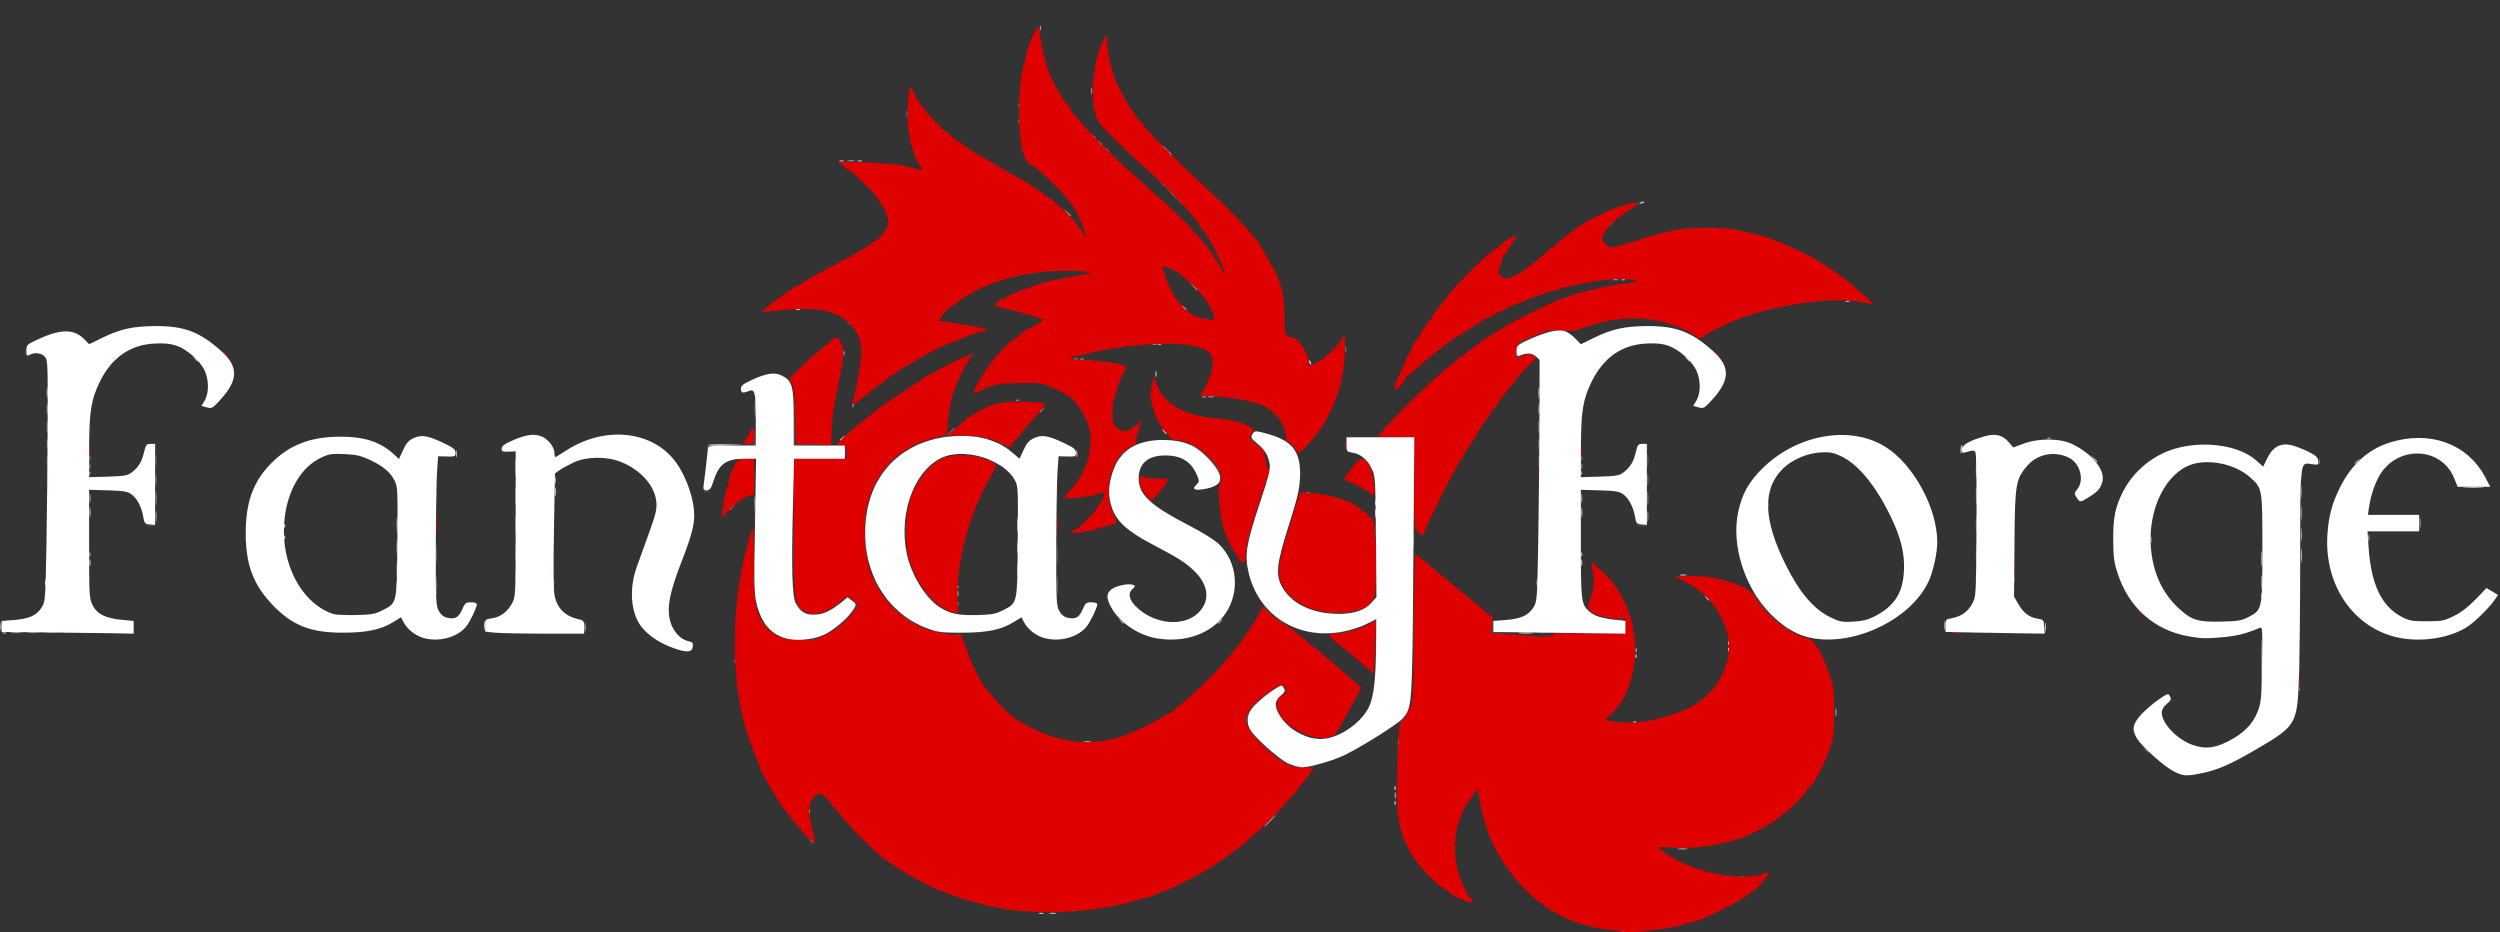 <?xml version="1.0" encoding="UTF-8" standalone="no"?>
<!-- Created with Inkscape (http://www.inkscape.org/) -->

<svg
   version="1.1"
   id="svg4976"
   width="484.8"
   height="180.8"
   viewBox="0 0 484.8 180.8"
   sodipodi:docname="logo-app-dark.svg"
   inkscape:version="1.2.1 (9c6d41e410, 2022-07-14)"
   xmlns:inkscape="http://www.inkscape.org/namespaces/inkscape"
   xmlns:sodipodi="http://sodipodi.sourceforge.net/DTD/sodipodi-0.dtd"
   xmlns="http://www.w3.org/2000/svg"
   xmlns:svg="http://www.w3.org/2000/svg">
  <rect x="0" y="0" width="484.8" height="180.8" fill="#333333" stroke="none"/>
  <defs
     id="defs4980" />
  <sodipodi:namedview
     id="namedview4978"
     pagecolor="#ffffff"
     bordercolor="#000000"
     borderopacity="0.25"
     inkscape:showpageshadow="2"
     inkscape:pageopacity="0.0"
     inkscape:pagecheckerboard="0"
     inkscape:deskcolor="#d1d1d1"
     showgrid="false"
     inkscape:zoom="1.5882839"
     inkscape:cx="207.45661"
     inkscape:cy="90.349087"
     inkscape:window-width="1920"
     inkscape:window-height="1001"
     inkscape:window-x="-9"
     inkscape:window-y="-9"
     inkscape:window-maximized="1"
     inkscape:current-layer="g240" />
  <g
     inkscape:groupmode="layer"
     inkscape:label="Image"
     id="g4982">
    <g
       id="g240">
      <path
         style="fill:#d0d0d0;fill-opacity:1;stroke-width:0.32"
         d="m 201.52,177.068 c 0.22,-0.089 0.58,-0.089 0.8,0 0.22,0.089 0.04,0.161 -0.4,0.161 -0.44,0 -0.62,-0.073 -0.4,-0.161 z m 2.08,-0.009 c 0.308,-0.081 0.812,-0.081 1.12,0 0.308,0.081 0.056,0.146 -0.56,0.146 -0.616,0 -0.868,-0.066 -0.56,-0.146 z m 66.825,-21.406 c 0.015,-0.373 0.091,-0.449 0.193,-0.193 0.092,0.231 0.081,0.507 -0.025,0.613 -0.106,0.106 -0.182,-0.083 -0.168,-0.42 z m 0,-2.88 c 0.015,-0.373 0.091,-0.449 0.193,-0.193 0.092,0.231 0.081,0.507 -0.025,0.613 -0.106,0.106 -0.182,-0.083 -0.168,-0.42 z m 46.315,-12.832 c 0.231,-0.092 0.507,-0.081 0.613,0.025 0.106,0.106 -0.083,0.182 -0.42,0.168 -0.373,-0.015 -0.449,-0.091 -0.193,-0.193 z m 0.405,-12.768 c 0.015,-0.373 0.091,-0.449 0.193,-0.193 0.092,0.231 0.081,0.507 -0.025,0.613 -0.106,0.106 -0.182,-0.083 -0.168,-0.42 z M 113.367,121.6 c 0,-0.792 0.062,-1.116 0.139,-0.72 0.076,0.396 0.076,1.044 0,1.44 -0.076,0.396 -0.139,0.072 -0.139,-0.72 z m 283.2,0 c 0,-0.792 0.062,-1.116 0.139,-0.72 0.076,0.396 0.076,1.044 0,1.44 -0.076,0.396 -0.139,0.072 -0.139,-0.72 z M 0.081,121.44 c 0.004,-0.704 0.069,-0.954 0.146,-0.556 0.077,0.398 0.074,0.974 -0.006,1.28 C 0.14,122.47 0.077,122.144 0.081,121.44 Z M 93.847,121.28 c 0,-0.792 0.062,-1.116 0.139,-0.72 0.076,0.396 0.076,1.044 0,1.44 -0.076,0.396 -0.139,0.072 -0.139,-0.72 z m 283.2,0 c 0,-0.792 0.062,-1.116 0.139,-0.72 0.076,0.396 0.076,1.044 0,1.44 -0.076,0.396 -0.139,0.072 -0.139,-0.72 z m -46.208,-5.36 c -0.398,-0.508 -0.387,-0.519 0.121,-0.121 0.308,0.242 0.56,0.494 0.56,0.56 0,0.263 -0.263,0.094 -0.681,-0.439 z M 8.714,112.96 c 0,-0.616 0.066,-0.868 0.146,-0.56 0.08,0.308 0.08,0.812 0,1.12 -0.08,0.308 -0.146,0.056 -0.146,-0.56 z m 289.28,0 c 0,-0.616 0.066,-0.868 0.146,-0.56 0.081,0.308 0.081,0.812 0,1.12 -0.081,0.308 -0.146,0.056 -0.146,-0.56 z m 27.846,-1.501 c 0.308,-0.081 0.812,-0.081 1.12,0 0.308,0.081 0.056,0.146 -0.56,0.146 -0.616,0 -0.868,-0.066 -0.56,-0.146 z M 438.51,108.32 c 0,-1.408 0.057,-1.944 0.125,-1.192 0.068,0.753 0.067,1.905 -0.003,2.56 -0.069,0.655 -0.124,0.04 -0.123,-1.368 z m -421.155,0.8 c 0,-0.616 0.066,-0.868 0.146,-0.56 0.08,0.308 0.08,0.812 0,1.12 -0.08,0.308 -0.146,0.056 -0.146,-0.56 z m 289.28,0 c 0,-0.616 0.066,-0.868 0.146,-0.56 0.081,0.308 0.081,0.812 0,1.12 -0.081,0.308 -0.146,0.056 -0.146,-0.56 z m 139.551,-1.44 c 0,-1.232 0.059,-1.697 0.129,-1.033 0.069,0.664 0.068,1.672 -0.003,2.24 -0.071,0.568 -0.127,0.025 -0.126,-1.207 z M 55.065,104.133 c 0.015,-0.373 0.091,-0.449 0.193,-0.193 0.092,0.231 0.081,0.507 -0.025,0.613 -0.106,0.106 -0.182,-0.083 -0.168,-0.42 z M 76.908,101.76 c 0,-1.32 0.056,-1.86 0.126,-1.2 0.069,0.66 0.069,1.74 0,2.4 -0.069,0.66 -0.126,0.12 -0.126,-1.2 z m 120.32,0 c 0,-1.32 0.057,-1.86 0.126,-1.2 0.069,0.66 0.069,1.74 0,2.4 -0.069,0.66 -0.126,0.12 -0.126,-1.2 z m -142.162,0.133 c 0.015,-0.373 0.091,-0.449 0.193,-0.193 0.092,0.231 0.081,0.507 -0.025,0.613 -0.106,0.106 -0.182,-0.083 -0.168,-0.42 z M 17.372,99.36 c 0.002,-0.88 0.065,-1.202 0.138,-0.716 0.074,0.486 0.072,1.206 -0.004,1.6 -0.076,0.394 -0.136,-0.004 -0.134,-0.884 z m 249.276,0.16 c 0,-0.792 0.062,-1.116 0.139,-0.72 0.076,0.396 0.076,1.044 0,1.44 -0.076,0.396 -0.139,0.072 -0.139,-0.72 z m 40.004,-0.16 c 0.003,-0.88 0.065,-1.202 0.138,-0.716 0.074,0.486 0.072,1.206 -0.004,1.6 -0.076,0.394 -0.136,-0.004 -0.134,-0.884 z m -199.044,-4 c 0,-0.792 0.062,-1.116 0.139,-0.72 0.076,0.396 0.076,1.044 0,1.44 -0.076,0.396 -0.139,0.072 -0.139,-0.72 z m 370.393,-0.876 c 0.924,-0.065 2.436,-0.065 3.36,0 0.924,0.065 0.168,0.118 -1.68,0.118 -1.848,0 -2.604,-0.053 -1.68,-0.118 z M 99.954,90.72 c -9.6e-4,-1.584 0.053,-2.272 0.12,-1.53 0.067,0.743 0.068,2.039 0.002,2.88 C 100.01,92.912 99.955,92.304 99.954,90.72 Z M 383.148,91.2 c 0,-1.32 0.057,-1.86 0.126,-1.2 0.069,0.66 0.069,1.74 0,2.4 -0.069,0.66 -0.126,0.12 -0.126,-1.2 z m 22.742,-2.32 -0.61,-0.72 0.72,0.61 c 0.677,0.573 0.866,0.83 0.61,0.83 -0.061,0 -0.385,-0.324 -0.72,-0.72 z M 88.394,88 c 0,-0.616 0.066,-0.868 0.146,-0.56 0.08,0.308 0.08,0.812 0,1.12 -0.08,0.308 -0.146,0.056 -0.146,-0.56 z m 120.32,0 c 0,-0.616 0.066,-0.868 0.146,-0.56 0.081,0.308 0.081,0.812 0,1.12 -0.081,0.308 -0.146,0.056 -0.146,-0.56 z m -71.472,-1.692 c 0.139,-0.138 1.753,-0.21 3.585,-0.158 l 3.332,0.094 -3.585,0.158 c -1.972,0.087 -3.471,0.045 -3.332,-0.094 z M 162.88,85.319 c 0,-0.066 0.252,-0.318 0.56,-0.56 0.508,-0.398 0.519,-0.387 0.121,0.121 -0.418,0.533 -0.681,0.703 -0.681,0.439 z M 225.559,83.6 c -0.398,-0.508 -0.387,-0.519 0.121,-0.121 0.533,0.418 0.703,0.681 0.439,0.681 -0.067,0 -0.318,-0.252 -0.56,-0.56 z M 9.056,76.16 c 0,-0.968 0.06,-1.364 0.133,-0.88 0.073,0.484 0.073,1.276 0,1.76 -0.073,0.484 -0.133,0.088 -0.133,-0.88 z m 289.28,0 c 0,-0.968 0.06,-1.364 0.133,-0.88 0.073,0.484 0.073,1.276 0,1.76 -0.073,0.484 -0.133,0.088 -0.133,-0.88 z m -74.274,-3.68 c 0.007,-0.528 0.078,-0.705 0.159,-0.394 0.081,0.311 0.076,0.743 -0.012,0.96 -0.088,0.217 -0.154,-0.038 -0.148,-0.566 z m 29.844,-2.101 c -0.116,-0.188 -0.142,-0.41 -0.058,-0.494 0.084,-0.084 0.238,0.07 0.342,0.341 0.216,0.564 0.032,0.663 -0.284,0.153 z M 224.58,66.661 c 0.231,-0.092 0.507,-0.081 0.613,0.025 0.106,0.106 -0.083,0.182 -0.42,0.168 -0.373,-0.015 -0.449,-0.091 -0.193,-0.193 z m -70.08,-6.72 c 0.231,-0.092 0.507,-0.081 0.613,0.025 0.106,0.106 -0.083,0.182 -0.42,0.168 -0.373,-0.015 -0.449,-0.091 -0.193,-0.193 z M 229.399,59.6 c -0.398,-0.508 -0.387,-0.519 0.121,-0.121 0.533,0.418 0.703,0.681 0.439,0.681 -0.067,0 -0.318,-0.252 -0.56,-0.56 z m 128.621,-1.259 c 0.231,-0.092 0.507,-0.081 0.613,0.025 0.106,0.106 -0.083,0.182 -0.42,0.168 -0.373,-0.015 -0.449,-0.091 -0.193,-0.193 z M 231.336,55.44 230.56,54.56 l 0.88,0.776 c 0.484,0.427 0.88,0.823 0.88,0.88 0,0.251 -0.259,0.047 -0.984,-0.776 z m -4.817,-25.92 c -0.398,-0.508 -0.387,-0.519 0.121,-0.121 0.308,0.242 0.56,0.494 0.56,0.56 0,0.263 -0.263,0.094 -0.681,-0.439 z"
         id="path256" />
      <path
         style="fill:#b9b9b9;fill-opacity:1;stroke-width:0.32"
         d="m 325.524,164.57 c 0.486,-0.073 1.206,-0.072 1.6,0.004 0.394,0.076 -0.004,0.136 -0.884,0.134 -0.88,-0.003 -1.202,-0.065 -0.716,-0.138 z M 270.474,154.24 c 0,-0.616 0.066,-0.868 0.146,-0.56 0.081,0.308 0.081,0.812 0,1.12 -0.081,0.308 -0.146,0.056 -0.146,-0.56 z M 210.32,143.779 c 0.308,-0.081 0.812,-0.081 1.12,0 0.308,0.081 0.056,0.146 -0.56,0.146 -0.616,0 -0.868,-0.066 -0.56,-0.146 z M 355.921,138.08 c 0.004,-0.704 0.069,-0.954 0.146,-0.556 0.076,0.398 0.074,0.974 -0.006,1.28 -0.08,0.306 -0.143,-0.02 -0.139,-0.724 z m -38.75,-12 c 0,-0.44 0.073,-0.62 0.161,-0.4 0.089,0.22 0.089,0.58 0,0.8 -0.089,0.22 -0.161,0.04 -0.161,-0.4 z m 17.895,-0.187 c 0.015,-0.373 0.091,-0.449 0.193,-0.193 0.092,0.231 0.081,0.507 -0.025,0.613 -0.106,0.106 -0.182,-0.083 -0.168,-0.42 z m 0,-1.28 c 0.015,-0.373 0.091,-0.449 0.193,-0.193 0.092,0.231 0.081,0.507 -0.025,0.613 -0.106,0.106 -0.182,-0.083 -0.168,-0.42 z M 0.58,122.661 C 0.811,122.569 1.087,122.58 1.193,122.687 c 0.106,0.106 -0.083,0.182 -0.42,0.168 -0.373,-0.015 -0.449,-0.091 -0.193,-0.193 z M 236.16,120.839 c 0,-0.067 0.252,-0.318 0.56,-0.56 0.508,-0.398 0.519,-0.387 0.121,0.121 -0.418,0.533 -0.681,0.703 -0.681,0.439 z M 185.662,115.04 c 0.007,-0.528 0.078,-0.705 0.159,-0.394 0.081,0.311 0.076,0.743 -0.012,0.96 -0.088,0.217 -0.154,-0.038 -0.148,-0.566 z m 252.843,-2.24 c 0,-1.232 0.059,-1.697 0.129,-1.033 0.069,0.664 0.068,1.672 -0.003,2.24 -0.071,0.568 -0.127,0.025 -0.126,-1.207 z M 17.331,107.52 c 0,-0.44 0.073,-0.62 0.161,-0.4 0.089,0.22 0.089,0.58 0,0.8 -0.089,0.22 -0.161,0.04 -0.161,-0.4 z m 59.574,-1.44 c 0.001,-1.232 0.059,-1.697 0.129,-1.033 0.069,0.664 0.068,1.672 -0.003,2.24 -0.071,0.568 -0.127,0.025 -0.126,-1.207 z m 120.32,0 c 0.001,-1.232 0.059,-1.697 0.129,-1.033 0.069,0.664 0.068,1.672 -0.003,2.24 -0.071,0.568 -0.127,0.025 -0.126,-1.207 z m 109.386,1.44 c 0,-0.44 0.073,-0.62 0.161,-0.4 0.089,0.22 0.089,0.58 0,0.8 -0.089,0.22 -0.161,0.04 -0.161,-0.4 z m 139.572,-3.84 c 0,-1.144 0.058,-1.612 0.129,-1.04 0.071,0.572 0.071,1.508 0,2.08 -0.071,0.572 -0.129,0.104 -0.129,-1.04 z m 13.092,0.64 c 0,-0.616 0.066,-0.868 0.146,-0.56 0.081,0.308 0.081,0.812 0,1.12 -0.081,0.308 -0.146,0.056 -0.146,-0.56 z M 30.176,100.16 c 0,-0.968 0.06,-1.364 0.133,-0.88 0.073,0.484 0.073,1.276 0,1.76 -0.073,0.484 -0.133,0.088 -0.133,-0.88 z m 289.28,0 c 0,-0.968 0.06,-1.364 0.133,-0.88 0.073,0.484 0.073,1.276 0,1.76 -0.073,0.484 -0.133,0.088 -0.133,-0.88 z m -219.502,-4 c -9.6e-4,-1.584 0.053,-2.272 0.12,-1.53 0.067,0.743 0.068,2.039 0.002,2.88 C 100.01,98.352 99.955,97.744 99.954,96.16 Z m 283.2,0 c 0,-1.584 0.053,-2.272 0.12,-1.53 0.067,0.743 0.068,2.039 0.003,2.88 C 383.211,98.352 383.156,97.744 383.155,96.16 Z m -116.531,1.28 c 0.007,-0.528 0.078,-0.705 0.159,-0.394 0.081,0.311 0.076,0.743 -0.012,0.96 -0.088,0.217 -0.154,-0.038 -0.148,-0.566 z M 17.367,96.64 c 0,-0.792 0.062,-1.116 0.139,-0.72 0.076,0.396 0.076,1.044 0,1.44 -0.076,0.396 -0.139,0.072 -0.139,-0.72 z m 289.28,0 c 0,-0.792 0.062,-1.116 0.139,-0.72 0.076,0.396 0.076,1.044 0,1.44 -0.076,0.396 -0.139,0.072 -0.139,-0.72 z M 107.594,93.12 c 0,-0.616 0.066,-0.868 0.146,-0.56 0.081,0.308 0.081,0.812 0,1.12 -0.081,0.308 -0.146,0.056 -0.146,-0.56 z m 349.046,-3.321 c 0,-0.066 0.252,-0.318 0.56,-0.56 0.508,-0.398 0.519,-0.387 0.121,0.121 -0.418,0.533 -0.681,0.703 -0.681,0.439 z m -76.48,-2.58 c 0,-0.43 0.118,-0.854 0.262,-0.943 0.144,-0.089 0.2,0.262 0.124,0.781 -0.168,1.144 -0.386,1.235 -0.386,0.162 z M 146.354,79.2 c -9.6e-4,-1.584 0.053,-2.272 0.12,-1.53 0.067,0.743 0.068,2.039 0.002,2.88 C 146.409,81.392 146.355,80.784 146.354,79.2 Z M 9.056,79.36 c 0,-0.968 0.06,-1.364 0.133,-0.88 0.073,0.484 0.073,1.276 0,1.76 -0.073,0.484 -0.133,0.088 -0.133,-0.88 z m 289.28,0 c 0,-0.968 0.06,-1.364 0.133,-0.88 0.073,0.484 0.073,1.276 0,1.76 -0.073,0.484 -0.133,0.088 -0.133,-0.88 z M 234.32,76.899 c 0.308,-0.08 0.812,-0.08 1.12,0 0.308,0.08 0.056,0.146 -0.56,0.146 -0.616,0 -0.868,-0.066 -0.56,-0.146 z M 37.719,69.52 c -0.398,-0.508 -0.387,-0.519 0.121,-0.121 0.308,0.242 0.56,0.494 0.56,0.56 0,0.263 -0.263,0.094 -0.681,-0.439 z m 289.28,0 c -0.398,-0.508 -0.387,-0.519 0.121,-0.121 0.533,0.418 0.703,0.681 0.439,0.681 -0.066,0 -0.318,-0.252 -0.56,-0.56 z M 223.62,66.661 c 0.231,-0.092 0.507,-0.081 0.613,0.025 0.106,0.106 -0.083,0.182 -0.42,0.168 -0.373,-0.015 -0.449,-0.091 -0.193,-0.193 z m 94.386,-27.355 c 0.186,-0.186 0.527,-0.275 0.758,-0.198 0.24,0.08 0.095,0.225 -0.338,0.338 -0.532,0.139 -0.657,0.098 -0.42,-0.14 z M 162.8,31.148 c 0.22,-0.089 0.58,-0.089 0.8,0 0.22,0.089 0.04,0.161 -0.4,0.161 -0.44,0 -0.62,-0.073 -0.4,-0.161 z m 3.52,0 c 0.22,-0.089 0.58,-0.089 0.8,0 0.22,0.089 0.04,0.161 -0.4,0.161 -0.44,0 -0.62,-0.073 -0.4,-0.161 z M 225.559,28.56 c -0.398,-0.508 -0.387,-0.519 0.121,-0.121 0.308,0.242 0.56,0.494 0.56,0.56 0,0.263 -0.263,0.094 -0.681,-0.439 z"
         id="path254" />
      <path
         style="fill:#a3a3a3;fill-opacity:1;stroke-width:0.32"
         d="m 246.08,159.2 c 0.597,-0.616 1.158,-1.12 1.246,-1.12 0.088,0 -0.329,0.504 -0.926,1.12 -0.597,0.616 -1.158,1.12 -1.246,1.12 -0.088,0 0.329,-0.504 0.926,-1.12 z m -89.255,-1.947 c 0.015,-0.373 0.091,-0.449 0.193,-0.193 0.092,0.231 0.081,0.507 -0.025,0.613 -0.106,0.106 -0.182,-0.083 -0.168,-0.42 z M 271.102,143.84 c 0.007,-0.528 0.078,-0.705 0.159,-0.394 0.081,0.311 0.076,0.743 -0.012,0.96 -0.088,0.217 -0.154,-0.038 -0.148,-0.566 z m 167.432,-16.16 c 0,-3.432 0.047,-4.836 0.105,-3.12 0.058,1.716 0.058,4.524 0,6.24 -0.058,1.716 -0.105,0.312 -0.105,-3.12 z M 2.166,122.648 c 0.575,-0.071 1.439,-0.07 1.92,0.003 0.481,0.073 0.01,0.131 -1.046,0.129 -1.056,-0.002 -1.449,-0.061 -0.874,-0.133 z M 217.239,120.4 c -0.398,-0.508 -0.387,-0.519 0.121,-0.121 0.533,0.418 0.703,0.681 0.439,0.681 -0.067,0 -0.318,-0.252 -0.56,-0.56 z m 221.211,-4.88 c 0,-0.44 0.073,-0.62 0.161,-0.4 0.089,0.22 0.089,0.58 0,0.8 -0.089,0.22 -0.161,0.04 -0.161,-0.4 z m -252.825,-1.787 c 0.015,-0.373 0.091,-0.449 0.193,-0.193 0.092,0.231 0.081,0.507 -0.025,0.613 -0.106,0.106 -0.182,-0.083 -0.168,-0.42 z M 76.908,110.4 c 0,-1.32 0.056,-1.86 0.126,-1.2 0.069,0.66 0.069,1.74 0,2.4 -0.069,0.66 -0.126,0.12 -0.126,-1.2 z m 120.32,0 c 0,-1.32 0.057,-1.86 0.126,-1.2 0.069,0.66 0.069,1.74 0,2.4 -0.069,0.66 -0.126,0.12 -0.126,-1.2 z m 219.807,-5.76 c 0,-0.616 0.066,-0.868 0.146,-0.56 0.081,0.308 0.081,0.812 0,1.12 -0.081,0.308 -0.146,0.056 -0.146,-0.56 z M 99.955,101.76 c 0,-1.672 0.054,-2.356 0.12,-1.52 0.066,0.836 0.066,2.204 0,3.04 -0.066,0.836 -0.12,0.152 -0.12,-1.52 z m 283.2,0 c 0,-1.672 0.054,-2.356 0.12,-1.52 0.066,0.836 0.066,2.204 0,3.04 -0.066,0.836 -0.12,0.152 -0.12,-1.52 z m 86.061,-0.32 c 0,-0.968 0.06,-1.364 0.133,-0.88 0.073,0.484 0.073,1.276 0,1.76 -0.073,0.484 -0.133,0.088 -0.133,-0.88 z m -23.028,-1.92 c 0,-1.32 0.057,-1.86 0.126,-1.2 0.069,0.66 0.069,1.74 0,2.4 -0.069,0.66 -0.126,0.12 -0.126,-1.2 z M 141.44,98.759 c 0,-0.066 0.252,-0.318 0.56,-0.56 0.508,-0.398 0.519,-0.387 0.121,0.121 -0.418,0.533 -0.681,0.703 -0.681,0.439 z M 30.182,96.64 c 0,-1.144 0.058,-1.612 0.129,-1.04 0.071,0.572 0.071,1.508 0,2.08 -0.071,0.572 -0.129,0.104 -0.129,-1.04 z m 289.28,0 c 0,-1.144 0.058,-1.612 0.129,-1.04 0.071,0.572 0.071,1.508 0,2.08 -0.071,0.572 -0.129,0.104 -0.129,-1.04 z M 17.305,91.653 c 0.015,-0.373 0.091,-0.449 0.193,-0.193 0.092,0.231 0.081,0.507 -0.025,0.613 -0.106,0.106 -0.182,-0.083 -0.168,-0.42 z m 289.28,0 c 0.015,-0.373 0.091,-0.449 0.193,-0.193 0.092,0.231 0.081,0.507 -0.025,0.613 -0.106,0.106 -0.182,-0.083 -0.168,-0.42 z m 90.475,-6.752 c 0.231,-0.092 0.507,-0.081 0.613,0.025 0.106,0.106 -0.083,0.182 -0.42,0.168 -0.373,-0.015 -0.449,-0.091 -0.193,-0.193 z M 9.059,82.72 c 0.002,-1.056 0.062,-1.449 0.133,-0.874 0.071,0.575 0.07,1.439 -0.003,1.92 -0.073,0.481 -0.131,0.01 -0.129,-1.046 z m 289.28,0 c 0.002,-1.056 0.061,-1.449 0.133,-0.874 0.071,0.575 0.07,1.439 -0.003,1.92 -0.073,0.481 -0.131,0.01 -0.129,-1.046 z M 233.22,76.901 c 0.231,-0.092 0.507,-0.081 0.613,0.025 0.106,0.106 -0.083,0.182 -0.42,0.168 -0.373,-0.015 -0.449,-0.091 -0.193,-0.193 z m -23.68,-7.36 c 0.231,-0.092 0.507,-0.081 0.613,0.025 0.106,0.106 -0.083,0.182 -0.42,0.168 -0.373,-0.015 -0.449,-0.091 -0.193,-0.193 z M 163.571,68.48 c 0,-0.44 0.073,-0.62 0.161,-0.4 0.089,0.22 0.089,0.58 0,0.8 -0.089,0.22 -0.161,0.04 -0.161,-0.4 z M 312.88,54.188 c 0.22,-0.089 0.58,-0.089 0.8,0 0.22,0.089 0.04,0.161 -0.4,0.161 -0.44,0 -0.62,-0.073 -0.4,-0.161 z m 1.62,-0.007 c 0.231,-0.092 0.507,-0.081 0.613,0.025 0.106,0.106 -0.083,0.182 -0.42,0.168 -0.373,-0.015 -0.449,-0.091 -0.193,-0.193 z M 206.85,41.2 206.24,40.48 l 0.72,0.61 c 0.677,0.573 0.866,0.83 0.61,0.83 -0.061,0 -0.385,-0.324 -0.72,-0.72 z M 164.404,31.134 c 0.398,-0.077 0.974,-0.074 1.28,0.006 0.306,0.08 -0.02,0.143 -0.724,0.139 -0.704,-0.004 -0.954,-0.069 -0.556,-0.146 z M 214.359,28.88 c -0.398,-0.508 -0.387,-0.519 0.121,-0.121 0.308,0.242 0.56,0.494 0.56,0.56 0,0.263 -0.263,0.094 -0.681,-0.439 z m -1.28,-1.28 c -0.398,-0.508 -0.387,-0.519 0.121,-0.121 0.533,0.418 0.703,0.681 0.439,0.681 -0.067,0 -0.318,-0.252 -0.56,-0.56 z m -1.485,-10 c 0,-0.616 0.066,-0.868 0.146,-0.56 0.081,0.308 0.081,0.812 0,1.12 -0.081,0.308 -0.146,0.056 -0.146,-0.56 z M 201.651,5.44 c 0,-0.44 0.073,-0.62 0.161,-0.4 0.089,0.22 0.089,0.58 0,0.8 -0.089,0.22 -0.161,0.04 -0.161,-0.4 z"
         id="path252" />
      <path
         style="fill:#8c8c8c;fill-opacity:1;stroke-width:0.32"
         d="m 271.065,145.093 c 0.015,-0.373 0.091,-0.449 0.193,-0.193 0.092,0.231 0.081,0.507 -0.025,0.613 -0.106,0.106 -0.182,-0.083 -0.168,-0.42 z m 23.651,-22.248 c -0.575,-0.16 -0.33,-0.23 0.884,-0.253 0.924,-0.018 1.68,0.024 1.68,0.092 0,0.26 -1.804,0.373 -2.564,0.162 z M 5.52,122.651 c 0.484,-0.073 1.276,-0.073 1.76,0 0.484,0.073 0.088,0.133 -0.88,0.133 -0.968,0 -1.364,-0.06 -0.88,-0.133 z M 185.625,116.933 c 0.015,-0.373 0.091,-0.449 0.193,-0.193 0.092,0.231 0.081,0.507 -0.025,0.613 -0.106,0.106 -0.182,-0.083 -0.168,-0.42 z M 84.597,113.44 c 9.6e-4,-1.76 0.055,-2.439 0.119,-1.509 0.065,0.93 0.064,2.37 -0.002,3.2 -0.066,0.83 -0.119,0.069 -0.118,-1.691 z m 120.32,0 c 9.6e-4,-1.76 0.055,-2.439 0.119,-1.509 0.065,0.93 0.064,2.37 -0.002,3.2 -0.066,0.83 -0.119,0.069 -0.118,-1.691 z M 76.874,113.6 c 0,-0.616 0.066,-0.868 0.146,-0.56 0.08,0.308 0.08,0.812 0,1.12 -0.08,0.308 -0.146,0.056 -0.146,-0.56 z m 120.32,0 c 0,-0.616 0.066,-0.868 0.146,-0.56 0.081,0.308 0.081,0.812 0,1.12 -0.081,0.308 -0.146,0.056 -0.146,-0.56 z m -97.241,-6.24 c -9.6e-4,-1.584 0.053,-2.272 0.12,-1.53 0.067,0.743 0.068,2.039 0.002,2.88 -0.066,0.841 -0.121,0.234 -0.122,-1.35 z m 283.2,0 c 0,-1.584 0.053,-2.272 0.12,-1.53 0.067,0.743 0.068,2.039 0.003,2.88 -0.066,0.841 -0.121,0.234 -0.122,-1.35 z m 63.029,-12 c 0,-1.144 0.058,-1.612 0.129,-1.04 0.071,0.572 0.071,1.508 0,2.08 -0.071,0.572 -0.129,0.104 -0.129,-1.04 z M 136.56,95.148 c 0.22,-0.089 0.58,-0.089 0.8,0 0.22,0.089 0.04,0.161 -0.4,0.161 -0.44,0 -0.62,-0.073 -0.4,-0.161 z M 30.179,92.96 c 0.002,-1.056 0.062,-1.449 0.133,-0.874 0.071,0.575 0.07,1.439 -0.003,1.92 -0.073,0.481 -0.131,0.01 -0.129,-1.046 z m 289.28,0 c 0.002,-1.056 0.061,-1.449 0.133,-0.874 0.071,0.575 0.07,1.439 -0.003,1.92 -0.073,0.481 -0.131,0.01 -0.129,-1.046 z M 17.342,90.4 c 0.006,-0.528 0.078,-0.705 0.159,-0.394 0.081,0.311 0.076,0.743 -0.012,0.96 C 17.402,91.183 17.336,90.928 17.342,90.4 Z m 289.28,0 c 0.007,-0.528 0.078,-0.705 0.159,-0.394 0.081,0.311 0.076,0.743 -0.012,0.96 -0.088,0.217 -0.154,-0.038 -0.148,-0.566 z M 9.056,86.08 c 0,-0.968 0.06,-1.364 0.133,-0.88 0.073,0.484 0.073,1.276 0,1.76 -0.073,0.484 -0.133,0.088 -0.133,-0.88 z m 289.28,0 c 0,-0.968 0.06,-1.364 0.133,-0.88 0.073,0.484 0.073,1.276 0,1.76 -0.073,0.484 -0.133,0.088 -0.133,-0.88 z M 201.6,79.879 c 0,-0.066 0.252,-0.318 0.56,-0.56 0.508,-0.398 0.519,-0.387 0.121,0.121 -0.418,0.533 -0.681,0.703 -0.681,0.439 z m -4.54,-2.338 c 0.231,-0.092 0.507,-0.081 0.613,0.025 0.106,0.106 -0.083,0.182 -0.42,0.168 -0.373,-0.015 -0.449,-0.091 -0.193,-0.193 z m 11.18,-7.993 c 0.22,-0.089 0.58,-0.089 0.8,0 0.22,0.089 0.04,0.161 -0.4,0.161 -0.44,0 -0.62,-0.073 -0.4,-0.161 z M 312,43.719 c 0,-0.066 0.252,-0.318 0.56,-0.56 0.508,-0.398 0.519,-0.387 0.121,0.121 -0.418,0.533 -0.681,0.703 -0.681,0.439 z M 226.863,37.2 225.76,36 l 1.2,1.103 c 1.117,1.026 1.347,1.297 1.103,1.297 -0.053,0 -0.593,-0.54 -1.2,-1.2 z M 211.799,26.32 c -0.398,-0.508 -0.387,-0.519 0.121,-0.121 0.308,0.242 0.56,0.494 0.56,0.56 0,0.263 -0.263,0.094 -0.681,-0.439 z"
         id="path250" />
      <path
         style="fill:#767676;fill-opacity:1;stroke-width:0.32"
         d="m 314.5,180.581 c 0.231,-0.092 0.507,-0.081 0.613,0.025 0.106,0.106 -0.083,0.182 -0.42,0.168 -0.373,-0.015 -0.449,-0.091 -0.193,-0.193 z m 22.704,-10.568 c 0.398,-0.076 0.974,-0.074 1.28,0.006 0.306,0.08 -0.02,0.143 -0.724,0.139 -0.704,-0.004 -0.954,-0.069 -0.556,-0.146 z M 281.982,164.32 c 0.007,-0.528 0.078,-0.705 0.159,-0.394 0.081,0.311 0.076,0.743 -0.012,0.96 -0.088,0.217 -0.154,-0.038 -0.148,-0.566 z m -124.903,-1.36 c -0.398,-0.508 -0.387,-0.519 0.121,-0.121 0.308,0.242 0.56,0.494 0.56,0.56 0,0.263 -0.263,0.094 -0.681,-0.439 z m 113.986,-16.907 c 0.015,-0.373 0.091,-0.449 0.193,-0.193 0.092,0.231 0.081,0.507 -0.025,0.613 -0.106,0.106 -0.182,-0.083 -0.168,-0.42 z M 415.959,145.36 c -0.398,-0.508 -0.387,-0.519 0.121,-0.121 0.533,0.418 0.703,0.681 0.439,0.681 -0.066,0 -0.318,-0.252 -0.56,-0.56 z m 29.826,-11.787 c 0.015,-0.373 0.091,-0.449 0.193,-0.193 0.092,0.231 0.081,0.507 -0.025,0.613 -0.106,0.106 -0.182,-0.083 -0.168,-0.42 z m -303.36,-5.44 c 0.015,-0.373 0.091,-0.449 0.193,-0.193 0.092,0.231 0.081,0.507 -0.025,0.613 -0.106,0.106 -0.182,-0.083 -0.168,-0.42 z M 8.886,122.648 c 0.575,-0.071 1.439,-0.07 1.92,0.003 0.481,0.073 0.01,0.131 -1.046,0.129 -1.056,-0.002 -1.449,-0.061 -0.874,-0.133 z m 289.28,0 c 0.575,-0.071 1.439,-0.07 1.92,0.003 0.481,0.073 0.01,0.131 -1.046,0.129 -1.056,-0.002 -1.449,-0.061 -0.874,-0.133 z M 107.274,112.96 c 0,-0.616 0.066,-0.868 0.146,-0.56 0.081,0.308 0.081,0.812 0,1.12 -0.081,0.308 -0.146,0.056 -0.146,-0.56 z m -7.335,-1.12 c 0.002,-1.056 0.062,-1.449 0.133,-0.874 0.071,0.575 0.07,1.439 -0.003,1.92 -0.073,0.481 -0.131,0.01 -0.129,-1.046 z m 283.2,0 c 0.003,-1.056 0.061,-1.449 0.133,-0.874 0.071,0.575 0.07,1.439 -0.003,1.92 -0.073,0.481 -0.131,0.01 -0.129,-1.046 z m 7.335,0.48 c 0,-0.616 0.066,-0.868 0.146,-0.56 0.081,0.308 0.081,0.812 0,1.12 -0.081,0.308 -0.146,0.056 -0.146,-0.56 z m -305.879,-4.8 c 0,-1.672 0.054,-2.356 0.12,-1.52 0.066,0.836 0.066,2.204 0,3.04 -0.066,0.836 -0.12,0.152 -0.12,-1.52 z m 120.32,0 c 0,-1.672 0.054,-2.356 0.12,-1.52 0.066,0.836 0.066,2.204 0,3.04 -0.066,0.836 -0.12,0.152 -0.12,-1.52 z M 274.025,104.8 c 0.001,-1.232 0.059,-1.697 0.129,-1.033 0.069,0.664 0.068,1.672 -0.003,2.24 -0.071,0.568 -0.127,0.025 -0.126,-1.207 z M 146.235,97.855 c -0.085,-1.004 -0.038,-1.708 0.104,-1.565 0.143,0.143 0.212,0.964 0.155,1.825 L 146.39,99.68 Z M 342.771,97.92 c 0,-0.44 0.073,-0.62 0.161,-0.4 0.089,0.22 0.089,0.58 0,0.8 -0.089,0.22 -0.161,0.04 -0.161,-0.4 z m -89.391,-2.459 c 0.231,-0.092 0.507,-0.081 0.613,0.025 0.106,0.106 -0.083,0.182 -0.42,0.168 -0.373,-0.015 -0.449,-0.091 -0.193,-0.193 z M 446.167,92.16 c 0,-0.792 0.062,-1.116 0.139,-0.72 0.076,0.396 0.076,1.044 0,1.44 -0.076,0.396 -0.139,0.072 -0.139,-0.72 z M 9.059,89.44 c 0.002,-1.056 0.062,-1.449 0.133,-0.874 0.071,0.575 0.07,1.439 -0.003,1.92 C 9.116,90.967 9.057,90.496 9.059,89.44 Z M 30.182,89.28 c 0,-1.144 0.058,-1.612 0.129,-1.04 0.071,0.572 0.071,1.508 0,2.08 -0.071,0.572 -0.129,0.104 -0.129,-1.04 z m 268.157,0.16 c 0.002,-1.056 0.061,-1.449 0.133,-0.874 0.071,0.575 0.07,1.439 -0.003,1.92 -0.073,0.481 -0.131,0.01 -0.129,-1.046 z m 21.123,-0.16 c 0,-1.144 0.058,-1.612 0.129,-1.04 0.071,0.572 0.071,1.508 0,2.08 -0.071,0.572 -0.129,0.104 -0.129,-1.04 z m 130.2,0.16 c 0.006,-0.528 0.078,-0.705 0.159,-0.394 0.081,0.311 0.076,0.743 -0.012,0.96 -0.088,0.217 -0.154,-0.038 -0.148,-0.566 z M 17.342,88.8 c 0.006,-0.528 0.078,-0.705 0.159,-0.394 0.081,0.311 0.076,0.743 -0.012,0.96 C 17.402,89.583 17.336,89.328 17.342,88.8 Z m 289.28,0 c 0.007,-0.528 0.078,-0.705 0.159,-0.394 0.081,0.311 0.076,0.743 -0.012,0.96 -0.088,0.217 -0.154,-0.038 -0.148,-0.566 z M 184.32,83.68 c 0.413,-0.44 0.824,-0.8 0.912,-0.8 0.088,0 -0.178,0.36 -0.592,0.8 -0.413,0.44 -0.824,0.8 -0.912,0.8 -0.088,0 0.178,-0.36 0.592,-0.8 z m -19.093,-5.106 c 0,-0.256 0.122,-0.39 0.272,-0.298 0.15,0.092 0.189,0.302 0.088,0.466 -0.259,0.419 -0.36,0.372 -0.36,-0.168 z M 260.862,67.68 c 0.007,-0.528 0.078,-0.705 0.159,-0.394 0.081,0.311 0.076,0.743 -0.012,0.96 -0.088,0.217 -0.154,-0.038 -0.148,-0.566 z m -96.423,-5.2 c -0.398,-0.508 -0.387,-0.519 0.121,-0.121 0.533,0.418 0.703,0.681 0.439,0.681 -0.067,0 -0.318,-0.252 -0.56,-0.56 z m 64,-23.68 c -0.398,-0.508 -0.387,-0.519 0.121,-0.121 0.533,0.418 0.703,0.681 0.439,0.681 -0.067,0 -0.318,-0.252 -0.56,-0.56 z m -3.2,-3.2 c -0.398,-0.508 -0.387,-0.519 0.121,-0.121 0.308,0.242 0.56,0.494 0.56,0.56 0,0.263 -0.263,0.094 -0.681,-0.439 z M 197.465,23.493 c 0.015,-0.373 0.091,-0.449 0.193,-0.193 0.092,0.231 0.081,0.507 -0.025,0.613 -0.106,0.106 -0.182,-0.083 -0.168,-0.42 z M 175.754,22.08 c 0,-0.616 0.066,-0.868 0.146,-0.56 0.081,0.308 0.081,0.812 0,1.12 -0.081,0.308 -0.146,0.056 -0.146,-0.56 z m 21.711,-1.787 c 0.015,-0.373 0.091,-0.449 0.193,-0.193 0.092,0.231 0.081,0.507 -0.025,0.613 -0.106,0.106 -0.182,-0.083 -0.168,-0.42 z"
         id="path248" />
      <path
         style="fill:#df0000;fill-opacity:1;stroke-width:0.32"
         d="m 312,180.319 c -3.663,-0.44 -7.703,-1.684 -9.92,-3.056 -0.264,-0.163 -1.02,-0.589 -1.68,-0.947 -0.66,-0.357 -1.2,-0.791 -1.2,-0.963 0,-0.172 -0.21,-0.314 -0.466,-0.314 -0.257,0 -1.661,-1.204 -3.12,-2.676 -2.939,-2.964 -5.647,-7.174 -7.026,-10.924 -0.87,-2.364 -1.879,-6.548 -1.872,-7.76 l 0.004,-0.72 -0.64,0.64 c -0.352,0.352 -0.64,0.777 -0.64,0.944 0,0.167 -0.186,0.419 -0.414,0.56 -0.599,0.37 -2.001,3.488 -2.488,5.536 -0.547,2.298 -0.48,5.757 0.158,8.16 0.556,2.096 2.049,5.28 2.476,5.28 0.147,0 0.268,0.216 0.268,0.48 0,0.264 -0.126,0.48 -0.279,0.48 -0.369,0 -3.356,-1.315 -3.561,-1.568 -0.088,-0.109 -0.785,-0.603 -1.55,-1.099 -2.664,-1.727 -5.928,-5.49 -7.127,-8.213 -0.194,-0.44 -0.469,-1.031 -0.611,-1.313 -0.142,-0.282 -0.521,-1.506 -0.841,-2.72 -0.629,-2.384 -0.714,-5.829 -0.364,-14.794 0.17,-4.35 0.266,-4.986 0.846,-5.604 0.36,-0.383 0.986,-1.415 1.391,-2.293 0.727,-1.578 0.737,-1.758 0.831,-15.756 0.052,-7.788 0.182,-14.16 0.287,-14.16 0.172,0 2.907,2.12 3.297,2.557 0.088,0.098 1.744,1.469 3.68,3.045 1.936,1.577 4.528,3.709 5.76,4.739 l 2.24,1.872 -0.107,1.537 -0.107,1.537 3.467,0.193 c 1.907,0.106 4.156,0.281 4.999,0.39 1.652,0.212 4.085,-0.103 3.516,-0.455 -0.191,-0.118 2.879,-0.163 6.822,-0.1 l 7.17,0.115 V 121.475 120 h -1.542 c -1.959,0 -4.591,-0.774 -5.302,-1.56 -0.519,-0.573 -0.513,-0.711 0.108,-2.553 0.72,-2.138 0.823,-3.788 0.341,-5.468 -0.313,-1.092 -0.171,-1.726 0.252,-1.125 0.122,0.174 0.701,0.709 1.285,1.189 3.129,2.571 5.547,6.93 6.34,11.428 0.234,1.325 0.427,3.2 0.431,4.168 0.007,2.225 -0.702,5.99 -1.388,7.365 -0.289,0.58 -0.526,1.182 -0.526,1.338 0,0.509 -2.547,3.748 -3.237,4.117 -1.19,0.637 -0.123,1.063 3,1.2 2.388,0.104 3.61,-0.027 6.319,-0.681 6.13,-1.479 9.358,-3.391 11.721,-6.939 2.264,-3.399 2.865,-7.052 1.725,-10.477 -1.445,-4.341 -4.265,-7.464 -8.648,-9.578 l -1.441,-0.695 3.2,-0.019 c 2.405,-0.015 3.916,0.171 6.08,0.746 4.489,1.192 5.382,1.705 6.879,3.945 2.308,3.456 6.398,6.588 9.472,7.253 1.52,0.329 2.885,2.48 4.511,7.112 0.814,2.317 0.882,2.888 0.877,7.314 -0.004,4.44 -0.073,4.992 -0.907,7.36 -1.131,3.208 -3.031,6.723 -3.944,7.296 -0.224,0.141 -0.408,0.395 -0.408,0.566 0,0.404 -4.054,4.458 -4.458,4.458 -0.171,0 -0.425,0.183 -0.566,0.408 -0.321,0.512 -2.219,1.723 -4.772,3.045 -4.282,2.218 -10.591,3.477 -16.007,3.193 l -3.111,-0.163 1.035,0.845 c 3.338,2.724 10.306,4.958 15.399,4.935 1.747,-0.008 3.149,-0.194 3.92,-0.521 0.66,-0.28 1.2,-0.392 1.2,-0.249 0,0.466 -2.651,3.547 -3.052,3.547 -0.079,0 -0.762,0.468 -1.52,1.04 -1.985,1.499 -9.318,5.04 -10.438,5.04 -0.326,0 -1.138,0.228 -1.806,0.507 -1.077,0.45 -8.563,1.452 -10.225,1.368 -0.352,-0.018 -2.152,-0.214 -4,-0.436 z M 196.32,176.486 c -1.76,-0.217 -4.136,-0.642 -5.28,-0.946 -3.434,-0.911 -6.511,-1.882 -7.36,-2.322 -0.44,-0.228 -0.944,-0.418 -1.12,-0.421 -0.593,-0.012 -7.262,-3.522 -8.32,-4.378 -0.176,-0.142 -0.968,-0.673 -1.76,-1.178 -1.598,-1.02 -1.657,-1.072 -5.289,-4.591 -1.413,-1.369 -3.194,-3.318 -3.958,-4.33 -0.764,-1.012 -1.516,-1.84 -1.671,-1.84 -0.155,0 -0.282,-0.184 -0.282,-0.409 0,-0.516 -1.84,-2.151 -2.42,-2.151 -0.728,0 -1.684,1.285 -1.898,2.55 -0.129,0.761 0.038,2.19 0.458,3.927 0.363,1.502 0.66,2.88 0.66,3.062 0,0.478 -2.468,-2.01 -4.221,-4.256 -0.826,-1.057 -1.69,-2.151 -1.92,-2.431 -0.729,-0.884 -4.419,-7.165 -4.419,-7.521 0,-0.107 -0.196,-0.648 -0.437,-1.203 -2.623,-6.058 -3.962,-11.528 -4.399,-17.968 -0.554,-8.165 0.122,-16.064 2,-23.36 1.496,-5.813 1.514,-5.791 1.501,1.92 -0.015,8.802 0.454,11.032 2.815,13.394 1.525,1.525 2.623,1.917 5.783,2.064 2.743,0.128 3.082,0.072 4.96,-0.809 2.38,-1.118 3.726,-2.2 5.455,-4.388 l 1.27,-1.607 -1.034,-0.863 -1.034,-0.863 -1.641,1.302 c -2.902,2.303 -5.37,2.818 -7.076,1.477 -1.73,-1.361 -1.764,-1.674 -1.764,-16.096 V 88.96 h 5.12 5.12 v -1.26 c 0,-1.18 -0.064,-1.266 -1.012,-1.36 L 162.137,86.24 l 1.165,-1.12 c 1.577,-1.516 1.861,-1.756 5.005,-4.238 2.95,-2.329 3.149,-2.479 3.918,-2.962 0.28,-0.176 1.18,-0.788 1.999,-1.36 0.819,-0.572 1.626,-1.04 1.793,-1.04 0.167,0 0.304,-0.128 0.304,-0.284 0,-0.156 0.498,-0.52 1.106,-0.809 0.609,-0.289 1.194,-0.667 1.302,-0.841 0.108,-0.174 0.654,-0.527 1.214,-0.785 0.56,-0.258 1.234,-0.593 1.498,-0.745 0.264,-0.152 0.768,-0.44 1.12,-0.641 0.848,-0.483 4.234,-2.101 5.434,-2.596 0.928,-0.383 0.939,-0.377 0.4,0.218 -0.305,0.337 -0.554,0.781 -0.554,0.987 0,0.206 -0.11,0.375 -0.244,0.375 -0.349,0 -2.139,3.946 -2.903,6.4 -0.356,1.144 -0.745,3.313 -0.863,4.821 l -0.215,2.741 -2.287,0.534 c -6.722,1.571 -11.61,6.465 -13.188,13.204 -0.799,3.411 -0.515,9.472 0.588,12.581 2.067,5.824 6.829,10.361 12.269,11.689 1.036,0.253 2.678,0.549 3.648,0.658 l 1.764,0.199 0.716,1.754 c 0.394,0.965 0.716,1.908 0.716,2.096 0,0.372 2.382,5.202 2.871,5.822 3.136,3.974 5.353,6.109 7.689,7.403 8.19,4.538 15.166,4.786 23.161,0.824 1.429,-0.708 3.175,-1.65 3.879,-2.092 0.704,-0.443 1.532,-0.891 1.84,-0.997 0.308,-0.106 0.56,-0.295 0.56,-0.421 0,-0.126 0.612,-0.668 1.36,-1.205 1.67,-1.2 6.979,-6.408 8.72,-8.553 0.704,-0.868 1.496,-1.816 1.76,-2.106 0.264,-0.29 0.624,-0.747 0.8,-1.013 0.176,-0.267 1.064,-1.578 1.973,-2.914 0.909,-1.336 1.743,-2.712 1.852,-3.058 0.11,-0.346 0.438,-0.822 0.729,-1.057 0.318,-0.257 0.438,-0.278 0.302,-0.051 -0.228,0.38 3.036,3.302 3.689,3.302 0.272,0 3.248,2.285 3.775,2.897 0.088,0.102 0.884,0.753 1.77,1.446 1.618,1.266 1.951,1.545 3.612,3.017 0.496,0.44 1.585,1.376 2.42,2.08 0.834,0.704 1.935,1.648 2.446,2.098 l 0.929,0.818 -0.724,1.422 c -1.177,2.313 -3.705,6.822 -4.136,7.376 -2.154,2.772 -10.298,-0.56 -11.393,-4.661 -0.241,-0.902 0.11,-2.398 0.568,-2.423 0.104,-0.006 0.45,-0.208 0.77,-0.451 0.499,-0.379 0.522,-0.535 0.163,-1.11 -0.23,-0.368 -0.577,-0.669 -0.771,-0.669 -0.194,0 -1.387,0.726 -2.651,1.614 -2.487,1.747 -4.202,3.79 -4.202,5.007 0,1.396 1.222,3.19 3.809,5.593 3.313,3.078 4.723,3.784 7.587,3.796 1.654,0.007 2.065,0.091 1.645,0.336 -0.308,0.179 -0.56,0.461 -0.56,0.627 0,0.324 -0.692,1.249 -1.84,2.458 -0.396,0.417 -0.72,0.864 -0.72,0.993 0,0.129 -0.252,0.468 -0.56,0.754 -0.308,0.286 -0.977,1.002 -1.486,1.591 -1.815,2.099 -5.71,6.031 -5.974,6.031 -0.148,0 -0.384,0.188 -0.524,0.417 -0.408,0.665 -5.219,4.379 -7.144,5.515 -0.31,0.183 -0.759,0.494 -0.998,0.691 -0.699,0.577 -8.525,4.575 -8.98,4.587 -0.228,0.006 -0.99,0.289 -1.694,0.629 -0.704,0.34 -1.496,0.622 -1.76,0.628 -0.264,0.005 -1.128,0.215 -1.92,0.466 -6.743,2.139 -16.34,2.915 -24.16,1.953 z M 445.811,132.48 c 0,-0.44 0.073,-0.62 0.161,-0.4 0.089,0.22 0.089,0.58 0,0.8 -0.089,0.22 -0.161,0.04 -0.161,-0.4 z m -180.555,-2.787 c -0.586,-0.491 -1.504,-1.295 -2.04,-1.785 -0.536,-0.491 -1.94,-1.643 -3.119,-2.56 -2.663,-2.072 -2.867,-2.468 -1.273,-2.468 1.645,0 4.543,-0.79 6.457,-1.76 l 1.589,-0.805 -0.199,5.043 c -0.11,2.773 -0.233,5.085 -0.274,5.136 -0.041,0.051 -0.555,-0.309 -1.14,-0.8 z M 12.24,122.651 c 0.484,-0.073 1.276,-0.073 1.76,0 0.484,0.073 0.088,0.133 -0.88,0.133 -0.968,0 -1.364,-0.06 -0.88,-0.133 z m 366.08,-0.004 c 0.66,-0.069 1.74,-0.069 2.4,0 0.66,0.069 0.12,0.126 -1.2,0.126 -1.32,0 -1.86,-0.057 -1.2,-0.126 z M 414.999,118.8 c -0.398,-0.508 -0.387,-0.519 0.121,-0.121 0.533,0.418 0.703,0.681 0.439,0.681 -0.066,0 -0.318,-0.252 -0.56,-0.56 z M 184,118.485 c -3.058,-1.071 -6.616,-5.837 -7.826,-10.483 -0.636,-2.44 -0.638,-7.467 -0.004,-9.934 1.144,-4.456 4.25,-8.52 7.19,-9.407 2.07,-0.625 5.314,-0.5 7.381,0.284 2.72,1.031 2.705,1.01 1.847,2.578 -2.454,4.487 -3.572,6.993 -4.707,10.558 -1.54,4.835 -2.445,10.782 -2.195,14.429 0.095,1.392 0.079,2.519 -0.036,2.505 -0.115,-0.014 -0.858,-0.252 -1.65,-0.53 z m 73.208,0.211 c -3.839,-0.431 -7.235,-2.502 -8.547,-5.211 -1.105,-2.284 -0.888,-4.06 1.396,-11.405 l 2.04,-6.56 1.871,0.09 c 2.863,0.138 6.487,1.039 8.351,2.076 0.924,0.514 1.68,1.065 1.68,1.224 0,0.159 0.211,0.289 0.469,0.289 0.258,0 0.623,0.288 0.811,0.64 0.188,0.352 0.532,0.64 0.763,0.64 0.487,0 0.837,4.449 0.837,10.641 0,5.162 -0.558,6.303 -3.52,7.201 -1.702,0.516 -3.771,0.641 -6.152,0.374 z M 220.119,117.52 c -0.398,-0.508 -0.387,-0.519 0.121,-0.121 0.308,0.242 0.56,0.494 0.56,0.56 0,0.263 -0.263,0.094 -0.681,-0.439 z M 107.281,110.88 c 0.004,-0.704 0.069,-0.954 0.146,-0.556 0.076,0.398 0.074,0.974 -0.006,1.28 -0.08,0.306 -0.143,-0.02 -0.139,-0.724 z m 283.218,-1.28 c 0.003,-1.056 0.061,-1.449 0.133,-0.874 0.071,0.575 0.07,1.439 -0.003,1.92 -0.073,0.481 -0.131,0.01 -0.129,-1.046 z M 240.88,109.083 c -0.308,-0.173 -0.56,-0.458 -0.56,-0.632 0,-0.175 -0.252,-0.59 -0.56,-0.923 -0.738,-0.798 -1.794,-2.955 -2.488,-5.08 -0.637,-1.951 -1.177,-8.052 -0.752,-8.511 0.573,-0.621 0.273,-2.331 -0.627,-3.568 -2.081,-2.862 -5.272,-4.928 -7.782,-5.037 -0.643,-0.028 -1.114,-0.14 -1.048,-0.248 0.067,-0.108 -0.18,-0.468 -0.548,-0.8 -1.322,-1.19 -2.437,-3.201 -2.996,-5.403 -0.498,-1.964 -0.518,-2.477 -0.156,-4.16 0.347,-1.613 0.449,-1.792 0.636,-1.12 1.246,4.455 4.931,6.859 11.52,7.513 3.563,0.354 5.291,0.74 6.5,1.454 l 1.167,0.689 -0.516,0.998 c -0.361,0.697 -0.406,1.035 -0.151,1.12 0.579,0.193 2.905,2.214 2.739,2.381 -0.083,0.083 0.022,0.895 0.232,1.805 0.265,1.148 0.472,1.53 0.676,1.248 0.197,-0.274 0.223,-0.197 0.08,0.233 -3.428,10.25 -4.395,13.586 -4.589,15.844 -0.196,2.271 -0.271,2.484 -0.777,2.199 z M 84.594,101.92 c -9.6e-4,-1.584 0.053,-2.272 0.12,-1.53 0.067,0.743 0.068,2.039 0.002,2.88 -0.066,0.841 -0.121,0.234 -0.122,-1.35 z m 120.32,0 c -9.6e-4,-1.584 0.053,-2.272 0.12,-1.53 0.067,0.743 0.068,2.039 0.002,2.88 -0.066,0.841 -0.121,0.234 -0.122,-1.35 z m 70.04,1.226 c -0.701,-0.787 -0.713,-0.954 -0.713,-9.563 V 84.821 l -3.554,-0.09 -3.554,-0.09 1.554,-1.743 c 3.508,-3.936 10.579,-10.659 13.113,-12.468 0.594,-0.424 1.08,-0.892 1.08,-1.04 0,-0.148 0.168,-0.269 0.373,-0.269 0.205,0 0.601,-0.219 0.88,-0.487 0.422,-0.406 1.796,-1.467 3.404,-2.629 0.536,-0.387 1.493,-0.985 2.703,-1.688 0.616,-0.358 1.696,-1.006 2.4,-1.439 1.112,-0.685 5.342,-2.805 8.32,-4.17 1.425,-0.653 4.643,-1.775 5.92,-2.063 0.616,-0.139 2.056,-0.486 3.2,-0.771 1.144,-0.285 3.376,-0.684 4.96,-0.887 2.681,-0.343 2.802,-0.39 1.76,-0.673 -3.596,-0.977 -15.035,1.276 -21.689,4.272 -0.753,0.339 -1.545,0.619 -1.76,0.623 -0.215,0.004 -0.751,0.289 -1.191,0.633 -0.44,0.344 -1.016,0.632 -1.28,0.64 -0.264,0.008 -0.84,0.296 -1.28,0.64 -0.44,0.344 -1.04,0.629 -1.333,0.633 -0.293,0.004 -0.581,0.117 -0.64,0.252 -0.059,0.135 -1.115,0.862 -2.347,1.616 -3.995,2.446 -3.419,2.065 -5.44,3.595 -2.043,1.547 -3.662,2.897 -5.245,4.371 -0.81,0.755 -1.582,1.372 -1.714,1.372 -0.132,0 -0.241,0.157 -0.241,0.349 0,0.401 -1.637,2.211 -1.999,2.211 -0.133,0 -0.241,-0.146 -0.241,-0.323 0,-0.339 0.993,-2.718 1.779,-4.262 0.254,-0.498 0.464,-1.074 0.468,-1.28 0.004,-0.206 0.289,-0.734 0.633,-1.174 0.344,-0.44 0.629,-1.03 0.633,-1.31 0.004,-0.281 0.295,-0.771 0.647,-1.09 0.352,-0.319 0.64,-0.694 0.64,-0.834 0,-0.341 1.987,-3.298 2.307,-3.433 0.139,-0.059 0.253,-0.25 0.253,-0.425 0,-0.345 3.265,-4.474 5.103,-6.452 2.982,-3.21 5.643,-5.666 7.39,-6.823 0.697,-0.461 1.267,-0.963 1.267,-1.116 0,-0.153 0.157,-0.277 0.35,-0.277 0.192,0 0.729,-0.298 1.192,-0.663 1.123,-0.883 1.297,-0.241 0.267,0.983 -0.443,0.526 -0.897,1.246 -1.009,1.598 -0.112,0.353 -0.321,0.642 -0.465,0.642 -0.144,0 -0.335,0.324 -0.426,0.72 -0.091,0.396 -0.352,1.181 -0.581,1.744 -0.368,0.905 -0.347,1.1 0.177,1.68 0.327,0.361 0.793,0.656 1.037,0.656 0.461,0 2.804,-1.119 3.423,-1.635 0.195,-0.163 1.399,-1.108 2.675,-2.101 1.276,-0.993 2.32,-1.926 2.32,-2.075 0,-0.148 0.216,-0.27 0.48,-0.27 0.264,0 0.48,-0.132 0.48,-0.293 0,-0.161 0.756,-0.833 1.68,-1.494 0.924,-0.661 1.827,-1.357 2.007,-1.547 0.35,-0.37 0.792,-0.655 2.993,-1.933 0.77,-0.447 1.531,-0.813 1.691,-0.813 0.16,0 0.654,-0.238 1.098,-0.529 1.18,-0.773 4.938,-2.03 6.051,-2.023 l 0.96,0.006 -0.8,0.626 c -0.44,0.344 -0.908,0.629 -1.04,0.633 -0.132,0.004 -1.103,0.677 -2.158,1.497 -1.805,1.402 -3.216,3.191 -3.192,4.049 0.018,0.656 1.183,1.822 1.82,1.822 0.334,0 2.327,-0.555 4.429,-1.234 6.648,-2.147 9.105,-2.606 13.916,-2.601 2.864,0.003 5.001,0.177 6.385,0.519 1.144,0.283 2.656,0.629 3.36,0.769 2.38,0.474 8.278,2.975 11.525,4.887 1.265,0.745 3.201,1.964 3.515,2.213 0.176,0.139 1.292,0.989 2.48,1.888 1.188,0.899 2.16,1.762 2.16,1.917 0,0.155 0.163,0.282 0.362,0.282 0.305,0 2.518,2.092 2.518,2.381 0,0.052 -0.828,-0.1 -1.84,-0.338 -4.97,-1.17 -14.606,-0.044 -22.8,2.662 -2.555,0.844 -7.177,3.03 -8.022,3.795 -0.555,0.502 -1.578,0.624 -1.578,0.188 0,-0.15 -0.9,-0.713 -2,-1.253 -4.992,-2.448 -10.849,-2.974 -16.589,-1.492 -1.753,0.453 -3.57,1.022 -4.039,1.265 -0.614,0.318 -1.532,0.391 -3.273,0.259 -2.185,-0.166 -2.668,-0.087 -4.98,0.808 -3.575,1.384 -4,1.731 -4,3.263 0,1.426 0.016,1.436 1.256,0.794 0.695,-0.36 1.116,-0.389 1.824,-0.127 l 0.92,0.341 -2,2.048 c -1.1,1.126 -2,2.159 -2,2.296 0,0.136 -0.252,0.475 -0.56,0.753 -0.308,0.278 -0.848,0.913 -1.2,1.411 -0.352,0.498 -0.964,1.296 -1.36,1.772 -0.396,0.477 -0.72,1.026 -0.72,1.22 0,0.195 -0.14,0.354 -0.312,0.354 -0.171,0 -0.528,0.418 -0.793,0.93 -0.264,0.511 -0.664,1.129 -0.888,1.374 -0.462,0.503 -0.763,0.973 -2.216,3.457 -0.566,0.968 -1.127,1.832 -1.246,1.92 -0.119,0.088 -0.473,0.664 -0.786,1.28 -0.313,0.616 -0.66,1.192 -0.771,1.28 -0.111,0.088 -0.378,0.52 -0.593,0.96 -0.215,0.44 -0.515,1.016 -0.665,1.28 -0.963,1.687 -1.582,2.884 -3.577,6.919 -1.229,2.486 -2.234,4.673 -2.234,4.861 0,0.691 -0.512,0.626 -1.207,-0.154 z M 207.84,103.04 c 0.109,-0.176 0.385,-0.32 0.614,-0.32 0.544,0 4.346,-3.829 4.346,-4.377 0,-0.232 0.121,-0.423 0.269,-0.423 0.316,0 1.011,-1.431 1.011,-2.081 0,-0.381 -0.21,-0.375 -1.36,0.041 -1.568,0.566 -6.323,0.993 -6.315,0.566 0.003,-0.157 0.579,-0.851 1.28,-1.542 0.701,-0.691 1.275,-1.447 1.275,-1.68 0,-0.233 0.127,-0.424 0.281,-0.424 0.155,0 0.46,-0.468 0.678,-1.04 0.218,-0.572 0.625,-1.544 0.905,-2.16 0.28,-0.616 0.568,-2.18 0.639,-3.475 0.111,-2.007 0.002,-2.675 -0.74,-4.518 C 209.93,79.637 207.78,76.8 207.08,76.8 c -0.155,0 -0.441,-0.193 -0.636,-0.428 -0.195,-0.235 -1.361,-0.823 -2.591,-1.305 -2.107,-0.827 -2.48,-0.871 -6.484,-0.772 -4.266,0.105 -4.718,0.206 -7.688,1.71 -1.141,0.577 -1.121,0.216 0.108,-2.035 1.626,-2.977 4.777,-6.766 6.693,-8.05 0.394,-0.264 0.94,-0.695 1.213,-0.958 0.521,-0.502 1.294,-0.99 2.626,-1.658 2.472,-1.239 2.472,-1.249 -0.068,-2.035 -1.283,-0.397 -3.412,-0.974 -4.732,-1.283 -1.32,-0.309 -2.513,-0.623 -2.651,-0.7 -0.355,-0.196 1.206,-1.367 1.821,-1.367 0.28,0 0.51,-0.109 0.51,-0.242 0,-0.315 2.207,-1.208 6.88,-2.782 1.245,-0.419 7.358,-1.61 9.28,-1.807 0.176,-0.018 -0.04,-0.148 -0.48,-0.289 -1.33,-0.426 -7.064,-0.349 -10.268,0.138 -4.491,0.682 -7.847,1.683 -11.172,3.331 -1.586,0.786 -3.98,2.336 -4.107,2.659 -0.059,0.15 -0.252,0.272 -0.429,0.272 -0.545,0 -3.176,2.891 -2.743,3.015 0.219,0.063 1.622,0.284 3.118,0.493 3.842,0.535 6.08,1.03 6.08,1.343 0,0.148 -0.341,0.269 -0.757,0.269 -0.417,0 -1.533,0.304 -2.48,0.676 -4.207,1.65 -5.015,1.988 -6.523,2.728 -0.88,0.432 -2.176,1.125 -2.88,1.541 -0.704,0.416 -1.64,0.959 -2.08,1.207 -1.833,1.034 -2.398,1.39 -2.818,1.776 -0.243,0.224 -0.861,0.624 -1.372,0.888 -0.511,0.264 -0.93,0.621 -0.93,0.793 0,0.171 -0.152,0.312 -0.337,0.312 -0.185,0 -1.354,0.828 -2.597,1.84 -3.781,3.078 -3.499,3.044 -2.845,0.341 0.709,-2.93 1.299,-6.634 1.299,-8.15 0,-4.044 -2.603,-6.964 -7.126,-7.993 -2.256,-0.513 -5.028,-0.497 -10.474,0.063 l -1.76,0.181 1.44,-1.291 c 0.792,-0.71 1.62,-1.296 1.84,-1.301 0.22,-0.005 0.4,-0.132 0.4,-0.282 0,-0.262 3.042,-2.288 3.436,-2.288 0.106,0 0.421,-0.196 0.699,-0.435 0.501,-0.432 2.275,-1.432 6.585,-3.715 4.393,-2.326 6.089,-3.306 6.741,-3.894 0.363,-0.328 0.752,-0.596 0.864,-0.596 0.46,0 1.857,-1.578 2.273,-2.567 0.386,-0.919 0.381,-1.259 -0.039,-2.527 -0.267,-0.806 -0.754,-1.763 -1.082,-2.126 -0.328,-0.363 -0.597,-0.795 -0.598,-0.96 C 170.237,38.146 164.947,32.96 164.547,32.96 c -0.17,0 -0.502,-0.232 -0.737,-0.516 -0.235,-0.284 -0.721,-0.647 -1.079,-0.808 -1.195,-0.536 10.67,-0.018 12.789,0.558 1.056,0.287 2.276,0.6 2.71,0.695 0.778,0.17 0.782,0.16 0.259,-0.639 -1.975,-3.015 -2.826,-7.699 -2.339,-12.889 l 0.236,-2.523 0.6,0.781 c 0.33,0.429 0.603,0.899 0.607,1.043 0.025,0.902 5.29,6.938 6.052,6.938 0.195,0 0.355,0.143 0.355,0.317 0,0.174 0.828,0.858 1.84,1.519 1.012,0.661 1.912,1.288 2,1.392 0.088,0.104 0.952,0.64 1.92,1.19 1.676,0.953 2.473,1.419 5.191,3.034 0.655,0.389 2.095,1.196 3.2,1.792 1.105,0.596 2.081,1.183 2.169,1.304 0.088,0.121 0.628,0.492 1.2,0.825 0.572,0.333 1.04,0.718 1.04,0.856 0,0.138 0.195,0.251 0.433,0.251 0.594,0 5.967,5.068 5.967,5.629 0,0.248 0.118,0.451 0.262,0.451 0.144,0 0.497,0.468 0.783,1.04 l 0.521,1.04 -0.186,-1.12 c -0.214,-1.288 -1.171,-3.396 -2.439,-5.367 -1.433,-2.228 -7.542,-8.07 -8.443,-8.074 -0.142,-6.72e-4 -0.54,-0.685 -0.884,-1.52 -1.205,-2.929 -1.23,-13.702 -0.041,-17.519 0.274,-0.88 0.5,-1.904 0.502,-2.276 0.004,-0.795 1.761,-4.786 2.236,-5.08 0.193,-0.119 0.33,0.166 0.332,0.696 0.008,1.363 1.16,6.539 1.772,7.962 1.234,2.867 3.183,6.186 3.895,6.633 0.224,0.141 0.408,0.453 0.408,0.693 0,0.241 0.108,0.485 0.24,0.544 0.132,0.059 0.816,0.825 1.52,1.702 1.738,2.167 6.737,7.163 10.24,10.235 1.584,1.389 3.277,2.932 3.763,3.428 0.486,0.496 0.966,0.902 1.069,0.902 0.102,0 0.799,0.612 1.548,1.36 0.749,0.748 2.249,2.176 3.331,3.173 1.083,0.997 1.969,1.962 1.969,2.144 0,0.182 0.2,0.447 0.444,0.587 0.94,0.542 4.048,4.741 5.046,6.816 0.296,0.616 0.55,0.958 0.564,0.759 0.08,-1.12 -3.675,-8.382 -4.502,-8.706 -0.15,-0.059 -0.272,-0.253 -0.272,-0.432 0,-0.604 -5.019,-6.162 -8.039,-8.901 -1.649,-1.496 -3.632,-3.296 -4.406,-4 -0.774,-0.704 -2.748,-2.601 -4.386,-4.215 -2.724,-2.684 -3.021,-3.098 -3.474,-4.846 -0.949,-3.664 -0.283,-9.89 1.463,-13.659 l 0.741,-1.6 0.238,2.4 c 0.336,3.386 1.255,6.419 2.764,9.12 1.417,2.536 2.051,3.522 2.333,3.627 0.157,0.059 0.286,0.279 0.286,0.489 0,0.21 0.252,0.613 0.56,0.895 0.308,0.282 0.92,0.998 1.359,1.591 1.038,1.401 7.372,7.739 10.998,11.004 4.032,3.632 8.411,8.055 9.565,9.661 0.543,0.756 1.089,1.374 1.215,1.374 0.126,0 0.315,0.252 0.421,0.56 0.106,0.308 0.503,1.064 0.882,1.68 3.17,5.152 3.859,7.27 3.915,12.03 0.044,3.772 0.065,3.879 0.829,4.24 0.431,0.204 0.892,0.37 1.024,0.37 0.927,0 2.833,3.083 2.833,4.583 v 0.806 l 1.303,-0.512 c 1.373,-0.539 4.156,-3.089 5.148,-4.715 L 260.798,64.8 260.782,67.68 c -0.018,3.251 -0.564,6.518 -1.526,9.129 -0.639,1.734 -2.575,5.754 -2.923,6.071 -0.097,0.088 -0.602,0.736 -1.122,1.44 -0.52,0.704 -1.509,1.843 -2.197,2.531 -1.163,1.163 -1.274,1.208 -1.576,0.64 -0.563,-1.059 -1.598,-2.039 -1.933,-1.832 -0.18,0.111 -0.225,0.041 -0.101,-0.159 0.122,-0.197 -0.007,-1.143 -0.285,-2.102 -0.533,-1.835 -2.009,-3.587 -3.84,-4.558 -1.608,-0.853 -5.902,-1.747 -9.345,-1.946 l -3.268,-0.189 0.586,-0.832 c 0.322,-0.458 0.694,-1.192 0.827,-1.632 0.133,-0.44 0.373,-0.965 0.533,-1.166 0.161,-0.201 0.378,-1.097 0.484,-1.99 0.261,-2.203 -0.285,-2.97 -2.668,-3.752 -3.762,-1.234 -14.391,-0.648 -21.14,1.166 -1.272,0.342 -2.604,0.622 -2.96,0.622 -0.356,0 -0.647,0.144 -0.647,0.32 0,0.176 0.821,0.32 1.823,0.32 2.185,0 6.969,0.597 8.121,1.014 l 0.825,0.298 -0.905,1.9 c -0.498,1.045 -0.907,2.082 -0.91,2.304 -0.003,0.222 -0.212,0.98 -0.466,1.684 -0.625,1.733 -0.621,4.63 0.007,5.526 1.113,1.589 2.553,1.481 4.546,-0.342 l 0.723,-0.661 -0.656,1.898 c -0.361,1.044 -0.598,2.126 -0.527,2.405 0.071,0.279 -0.04,0.507 -0.247,0.507 -0.628,0 -2.359,1.431 -3.198,2.644 -1.981,2.863 -2.406,7.458 -0.974,10.534 0.853,1.832 0.813,2.289 -0.203,2.289 -0.353,0 -0.899,0.138 -1.214,0.306 -0.689,0.369 -5.01,1.294 -6.045,1.294 -0.411,1.4e-4 -0.651,-0.142 -0.541,-0.32 z m 27.534,-41.818 c -0.822,-3.274 -5.941,-8.483 -9.356,-9.52 -0.774,-0.235 -0.762,-0.137 0.347,2.894 1.4,3.827 4.134,6.702 6.799,7.149 2.496,0.419 2.449,0.429 2.211,-0.522 z M 146.291,100.16 c 0,-0.44 0.073,-0.62 0.161,-0.4 0.089,0.22 0.089,0.58 0,0.8 -0.089,0.22 -0.161,0.04 -0.161,-0.4 z m -6.094,-1.885 c 0.117,-1.163 0.445,-2.745 0.728,-3.515 0.283,-0.77 0.515,-1.643 0.515,-1.94 0,-0.684 1.248,-3.303 1.722,-3.615 0.197,-0.129 0.97,-0.237 1.718,-0.24 l 1.36,-0.005 v 3.469 3.469 l -1.301,0.39 c -0.858,0.257 -1.923,1.021 -3.128,2.246 l -1.827,1.856 z m 82.134,-2.102 c -0.478,-0.571 -1.022,-1.438 -1.208,-1.928 -0.409,-1.075 -0.12,-2.331 0.414,-1.798 C 221.73,92.642 222.939,92.8 224.224,92.8 c 1.285,0 2.336,0.078 2.336,0.173 0,0.292 -1.387,2.155 -2.4,3.224 l -0.96,1.013 z m 42.47,-1.094 c -0.704,-0.491 -1.942,-1.161 -2.75,-1.489 l -1.47,-0.596 1.31,-1.841 c 1.929,-2.709 2.586,-2.797 3.758,-0.5 0.694,1.36 1.231,5.359 0.717,5.333 -0.156,-0.008 -0.86,-0.416 -1.564,-0.907 z M 9.056,92.8 c 0,-0.968 0.06,-1.364 0.133,-0.88 0.073,0.484 0.073,1.276 0,1.76 -0.073,0.484 -0.133,0.088 -0.133,-0.88 z m 289.28,0 c 0,-0.968 0.06,-1.364 0.133,-0.88 0.073,0.484 0.073,1.276 0,1.76 -0.073,0.484 -0.133,0.088 -0.133,-0.88 z M 17.342,87.2 c 0.006,-0.528 0.078,-0.705 0.159,-0.394 0.081,0.311 0.076,0.743 -0.012,0.96 C 17.402,87.983 17.336,87.728 17.342,87.2 Z m 289.28,0 c 0.007,-0.528 0.078,-0.705 0.159,-0.394 0.081,0.311 0.076,0.743 -0.012,0.96 -0.088,0.217 -0.154,-0.038 -0.148,-0.566 z m -45.735,-0.8 c 0,-0.792 0.062,-1.116 0.139,-0.72 0.076,0.396 0.076,1.044 0,1.44 -0.076,0.396 -0.139,0.072 -0.139,-0.72 z M 30.131,86.72 c 0,-0.44 0.073,-0.62 0.161,-0.4 0.089,0.22 0.089,0.58 0,0.8 -0.089,0.22 -0.161,0.04 -0.161,-0.4 z m 289.28,0 c 0,-0.44 0.073,-0.62 0.161,-0.4 0.089,0.22 0.089,0.58 0,0.8 -0.089,0.22 -0.161,0.04 -0.161,-0.4 z M 193.92,85.91 c -1.946,-1.029 -3.975,-1.429 -7.296,-1.437 l -2.784,-0.007 1.645,-1.513 c 2.033,-1.87 2.178,-1.98 3.955,-2.987 3.081,-1.745 4.362,-2.046 8.704,-2.046 2.284,0 4.204,0.14 4.383,0.32 0.212,0.213 -0.323,1.017 -1.596,2.4 -1.053,1.144 -2.366,2.692 -2.917,3.44 -0.551,0.748 -1.105,1.36 -1.23,1.36 -0.126,0 -0.304,0.288 -0.396,0.64 -0.212,0.81 -0.673,0.779 -2.467,-0.17 z m -36.533,0.252 -3.093,-0.104 -0.107,-5.349 C 154.101,76.445 153.97,75.165 153.542,74.4 l -0.536,-0.96 2.708,-2.628 c 1.49,-1.445 3.351,-3.09 4.137,-3.654 0.786,-0.564 1.429,-1.129 1.429,-1.255 0,-0.126 0.268,-0.299 0.596,-0.384 0.815,-0.213 1.644,1.259 1.644,2.921 0,0.716 -0.209,2.35 -0.465,3.631 -0.256,1.281 -0.76,3.811 -1.12,5.621 -0.36,1.811 -0.655,4.511 -0.655,6 0,1.989 -0.106,2.69 -0.4,2.641 -0.22,-0.037 -1.792,-0.114 -3.493,-0.171 z m -12.77,-0.925 c 0.365,-0.464 0.663,-1.022 0.663,-1.241 0,-0.219 0.216,-0.577 0.48,-0.796 0.416,-0.345 0.48,-0.18 0.48,1.241 V 86.08 h -1.143 -1.143 z M 21.76,70.279 c 0,-0.066 0.252,-0.318 0.56,-0.56 0.508,-0.398 0.519,-0.387 0.121,0.121 C 22.023,70.373 21.76,70.543 21.76,70.279 Z m 289.28,0 c 0,-0.066 0.252,-0.318 0.56,-0.56 0.508,-0.398 0.519,-0.387 0.121,0.121 -0.418,0.533 -0.681,0.703 -0.681,0.439 z M 43.479,68.56 c -0.398,-0.508 -0.387,-0.519 0.121,-0.121 0.533,0.418 0.703,0.681 0.439,0.681 -0.066,0 -0.318,-0.252 -0.56,-0.56 z m 289.28,0 c -0.398,-0.508 -0.387,-0.519 0.121,-0.121 0.533,0.418 0.703,0.681 0.439,0.681 -0.066,0 -0.318,-0.252 -0.56,-0.56 z"
         id="path246" />
      <path
         style="fill:#494949;fill-opacity:1;stroke-width:0.32"
         d="m 254.34,148.581 c 0.231,-0.092 0.507,-0.081 0.613,0.025 0.106,0.106 -0.083,0.182 -0.42,0.168 -0.373,-0.015 -0.449,-0.091 -0.193,-0.193 z m -4.898,-0.418 c -0.112,-0.181 0.016,-0.235 0.301,-0.126 0.554,0.213 0.656,0.442 0.196,0.442 -0.166,0 -0.389,-0.142 -0.497,-0.316 z m -1.664,-1.147 -0.898,-0.823 1.04,0.724 c 0.572,0.398 1.04,0.768 1.04,0.823 0,0.253 -0.354,0.036 -1.182,-0.724 z m -3.307,-2.937 -2.071,-2.16 2.16,2.071 c 1.188,1.139 2.16,2.111 2.16,2.16 0,0.236 -0.326,-0.065 -2.249,-2.071 z m 10.335,-0.942 c 0.311,-0.081 0.743,-0.076 0.96,0.012 0.217,0.088 -0.038,0.154 -0.566,0.148 -0.528,-0.007 -0.705,-0.078 -0.394,-0.159 z m 1.754,0.01 c 0.22,-0.089 0.58,-0.089 0.8,0 0.22,0.089 0.04,0.161 -0.4,0.161 -0.44,0 -0.62,-0.073 -0.4,-0.161 z m -4.579,-0.926 c -0.586,-0.469 -0.575,-0.476 0.179,-0.117 0.98,0.467 1.161,0.614 0.754,0.614 -0.172,0 -0.592,-0.224 -0.933,-0.498 z m -2.725,-1.982 -0.776,-0.88 0.88,0.776 c 0.823,0.725 1.027,0.984 0.776,0.984 -0.057,0 -0.453,-0.396 -0.88,-0.88 z m -7.619,-0.579 c -0.02,-0.538 0.19,-1.258 0.467,-1.6 0.277,-0.342 0.393,-0.41 0.258,-0.152 -0.135,0.258 -0.345,0.978 -0.467,1.6 -0.22,1.125 -0.222,1.126 -0.258,0.152 z m 30.043,0.019 c 0.413,-0.44 0.824,-0.8 0.912,-0.8 0.088,0 -0.178,0.36 -0.592,0.8 -0.413,0.44 -0.824,0.8 -0.912,0.8 -0.088,0 0.178,-0.36 0.592,-0.8 z m 143.36,-1.241 c 0,-0.067 0.252,-0.318 0.56,-0.56 0.508,-0.398 0.519,-0.387 0.121,0.121 -0.418,0.533 -0.681,0.703 -0.681,0.439 z m -167.655,-1.346 c 0.015,-0.373 0.091,-0.449 0.193,-0.193 0.092,0.231 0.081,0.507 -0.025,0.613 -0.106,0.106 -0.182,-0.083 -0.168,-0.42 z m -4.825,0.086 c 0,-0.055 0.468,-0.523 1.04,-1.04 l 1.04,-0.94 -0.94,1.04 c -0.876,0.969 -1.14,1.187 -1.14,0.94 z m 4.8,-1.161 c 0,-0.166 0.142,-0.389 0.316,-0.497 0.181,-0.112 0.235,0.016 0.126,0.301 -0.213,0.554 -0.442,0.656 -0.442,0.196 z m 26.265,-0.206 c 0.015,-0.373 0.091,-0.449 0.193,-0.193 0.092,0.231 0.081,0.507 -0.025,0.613 -0.106,0.106 -0.182,-0.083 -0.168,-0.42 z m -28.825,-0.574 c 0,-0.067 0.252,-0.318 0.56,-0.56 0.508,-0.398 0.519,-0.387 0.121,0.121 -0.418,0.533 -0.681,0.703 -0.681,0.439 z M 274.066,121.92 c 0,-7.128 0.042,-10.044 0.094,-6.48 0.051,3.564 0.051,9.396 0,12.96 -0.051,3.564 -0.094,0.648 -0.094,-6.48 z m -24.925,11.934 c -0.174,-0.456 -0.137,-0.493 0.179,-0.179 0.219,0.217 0.317,0.475 0.218,0.574 -0.099,0.099 -0.277,-0.079 -0.398,-0.395 z M 445.862,129.92 c 0,-1.144 0.058,-1.612 0.129,-1.04 0.071,0.572 0.071,1.508 0,2.08 -0.071,0.572 -0.129,0.104 -0.129,-1.04 z M 266.675,126.4 c 0,-1.672 0.054,-2.356 0.12,-1.52 0.066,0.836 0.066,2.204 0,3.04 -0.066,0.836 -0.12,0.152 -0.12,-1.52 z M 157.38,123.941 c 0.231,-0.092 0.507,-0.081 0.613,0.025 0.106,0.106 -0.083,0.182 -0.42,0.168 -0.373,-0.015 -0.449,-0.091 -0.193,-0.193 z m -7.661,-1.301 c -0.398,-0.508 -0.387,-0.519 0.121,-0.121 0.533,0.418 0.703,0.681 0.439,0.681 -0.067,0 -0.318,-0.252 -0.56,-0.56 z m 35.647,0.338 c 0.311,-0.081 0.743,-0.076 0.96,0.012 0.217,0.088 -0.038,0.154 -0.566,0.148 -0.528,-0.007 -0.705,-0.078 -0.394,-0.159 z M 15.606,122.648 c 0.575,-0.071 1.439,-0.07 1.92,0.003 0.481,0.073 0.01,0.131 -1.046,0.129 -1.056,-0.002 -1.449,-0.061 -0.874,-0.133 z m 79.038,0.006 c 0.398,-0.076 0.974,-0.074 1.28,0.006 0.306,0.08 -0.02,0.143 -0.724,0.139 -0.704,-0.004 -0.954,-0.069 -0.556,-0.146 z m 88.016,0.008 c 0.231,-0.092 0.507,-0.081 0.613,0.025 0.106,0.106 -0.083,0.182 -0.42,0.168 -0.373,-0.015 -0.449,-0.091 -0.193,-0.193 z m 76.78,0.007 c 0.22,-0.089 0.58,-0.089 0.8,0 0.22,0.089 0.04,0.161 -0.4,0.161 -0.44,0 -0.62,-0.073 -0.4,-0.161 z m 29.84,-1.049 c 0,-0.694 0.111,-1.329 0.246,-1.413 0.135,-0.084 0.193,0.405 0.128,1.086 l -0.118,1.238 2.352,0.111 2.352,0.111 -2.48,0.064 -2.48,0.064 v -1.261 z m 93.353,1.03 c 0.568,-0.071 1.576,-0.072 2.24,-0.003 0.664,0.069 0.199,0.127 -1.033,0.129 -1.232,0.001 -1.775,-0.055 -1.207,-0.126 z M 181.06,122.341 c 0.231,-0.092 0.507,-0.081 0.613,0.025 0.106,0.106 -0.083,0.182 -0.42,0.168 -0.373,-0.015 -0.449,-0.091 -0.193,-0.193 z m 80.32,0 c 0.231,-0.092 0.507,-0.081 0.613,0.025 0.106,0.106 -0.083,0.182 -0.42,0.168 -0.373,-0.015 -0.449,-0.091 -0.193,-0.193 z m 84.495,-0.76 -0.755,-0.659 0.88,0.536 c 0.484,0.295 0.88,0.591 0.88,0.659 0,0.25 -0.267,0.107 -1.005,-0.536 z M 163.507,120.56 c 0.785,-0.836 1.469,-1.52 1.52,-1.52 0.24,0 -0.014,0.287 -1.427,1.613 L 162.08,122.08 Z M 178.56,121.6 c -0.264,-0.171 -0.336,-0.31 -0.16,-0.31 0.176,0 0.536,0.14 0.8,0.31 0.264,0.171 0.336,0.31 0.16,0.31 -0.176,0 -0.536,-0.14 -0.8,-0.31 z m -30.441,-0.56 c -0.398,-0.508 -0.387,-0.519 0.121,-0.121 0.533,0.418 0.703,0.681 0.439,0.681 -0.067,0 -0.318,-0.252 -0.56,-0.56 z m 27.609,-1.042 c -0.73,-0.529 -1.328,-1.04 -1.328,-1.136 0,-0.15 1.803,1.077 2.704,1.841 0.758,0.642 -0.179,0.163 -1.376,-0.704 z m 72.05,0.139 -0.898,-0.823 1.04,0.724 c 0.572,0.398 1.04,0.768 1.04,0.823 0,0.253 -0.354,0.036 -1.182,-0.724 z m 17.822,0.686 c 0,-0.088 0.288,-0.314 0.64,-0.503 0.352,-0.188 0.64,-0.271 0.64,-0.183 0,0.088 -0.288,0.314 -0.64,0.503 -0.352,0.188 -0.64,0.271 -0.64,0.183 z m 77.588,-1.543 -1.588,-1.68 1.68,1.588 c 0.924,0.873 1.68,1.629 1.68,1.68 0,0.239 -0.296,-0.027 -1.772,-1.588 z m -29.664,0.814 c 0.398,-0.076 0.974,-0.074 1.28,0.006 0.306,0.08 -0.02,0.143 -0.724,0.139 -0.704,-0.004 -0.954,-0.069 -0.556,-0.146 z m -2.544,-0.312 c 0.231,-0.092 0.507,-0.081 0.613,0.025 0.106,0.106 -0.083,0.182 -0.42,0.168 -0.373,-0.015 -0.449,-0.091 -0.193,-0.193 z m -153.616,-0.648 c 0.398,-0.076 0.974,-0.074 1.28,0.006 0.306,0.08 -0.02,0.143 -0.724,0.139 -0.704,-0.004 -0.954,-0.069 -0.556,-0.146 z m 88.372,-0.654 -0.776,-0.88 0.88,0.776 c 0.484,0.427 0.88,0.823 0.88,0.88 0,0.251 -0.259,0.047 -0.984,-0.776 z m 62.554,0.16 -0.61,-0.72 0.8,0.637 c 0.44,0.35 0.86,0.674 0.933,0.72 0.073,0.046 -0.012,0.083 -0.19,0.083 -0.178,0 -0.598,-0.324 -0.933,-0.72 z m -153.114,-0.48 -0.776,-0.88 0.96,0.8 c 0.528,0.44 1.02,0.836 1.093,0.88 0.073,0.044 -0.01,0.08 -0.184,0.08 -0.175,0 -0.667,-0.396 -1.093,-0.88 z m 102.348,0.654 c 0.398,-0.076 0.974,-0.074 1.28,0.006 0.306,0.08 -0.02,0.143 -0.724,0.139 -0.704,-0.004 -0.954,-0.069 -0.556,-0.146 z m 3.036,0.006 c 0.308,-0.081 0.812,-0.081 1.12,0 0.308,0.081 0.056,0.146 -0.56,0.146 -0.616,0 -0.868,-0.066 -0.56,-0.146 z m -95.022,-0.748 c 0.493,-0.704 0.492,-0.799 -0.025,-1.413 -0.551,-0.654 -0.55,-0.655 0.156,-0.058 0.547,0.463 0.638,0.733 0.398,1.182 -0.171,0.32 -0.48,0.686 -0.685,0.813 -0.205,0.127 -0.136,-0.109 0.155,-0.524 z m 7.558,-0.231 -0.776,-0.88 0.88,0.776 c 0.822,0.725 1.027,0.984 0.776,0.984 -0.057,0 -0.453,-0.396 -0.88,-0.88 z m -120.166,-0.16 -0.61,-0.72 0.72,0.61 c 0.677,0.573 0.866,0.83 0.61,0.83 -0.061,0 -0.385,-0.324 -0.72,-0.72 z m 93.656,-0.107 c 0.015,-0.373 0.091,-0.449 0.193,-0.193 0.092,0.231 0.081,0.507 -0.025,0.613 -0.106,0.106 -0.182,-0.083 -0.168,-0.42 z m 15.335,0.066 c 0,-0.066 0.252,-0.318 0.56,-0.56 0.508,-0.398 0.519,-0.387 0.121,0.121 -0.418,0.533 -0.681,0.703 -0.681,0.439 z M 180.448,116.24 c -1.072,-1.147 -2.382,-2.828 -1.682,-2.16 0.763,0.728 3.065,3.36 2.94,3.36 -0.075,0 -0.641,-0.54 -1.258,-1.2 z m 160.631,0.64 c -0.398,-0.508 -0.387,-0.519 0.121,-0.121 0.533,0.418 0.703,0.681 0.439,0.681 -0.066,0 -0.318,-0.252 -0.56,-0.56 z m -169.43,-0.8 -0.61,-0.72 0.72,0.61 c 0.677,0.573 0.866,0.83 0.61,0.83 -0.061,0 -0.385,-0.324 -0.72,-0.72 z m -25.384,-0.107 c 0.015,-0.373 0.091,-0.449 0.193,-0.193 0.092,0.231 0.081,0.507 -0.025,0.613 -0.106,0.106 -0.182,-0.083 -0.168,-0.42 z m 17.255,0.425 c 0,-0.088 0.203,-0.329 0.452,-0.535 0.348,-0.289 0.507,-0.279 0.691,0.041 0.132,0.229 0.122,0.309 -0.022,0.178 -0.144,-0.13 -0.455,-0.077 -0.691,0.119 -0.236,0.196 -0.429,0.284 -0.429,0.196 z m 86.376,-0.798 -0.776,-0.88 0.88,0.776 c 0.823,0.725 1.027,0.984 0.776,0.984 -0.057,0 -0.453,-0.396 -0.88,-0.88 z m 90.264,-0.08 c -0.188,-0.352 -0.271,-0.64 -0.183,-0.64 0.088,0 0.314,0.288 0.503,0.64 0.188,0.352 0.271,0.64 0.183,0.64 -0.088,0 -0.314,-0.288 -0.503,-0.64 z m -186.42,-8.96 c 0,-4.664 0.045,-6.572 0.099,-4.24 0.055,2.332 0.055,6.148 0,8.48 -0.055,2.332 -0.099,0.424 -0.099,-4.24 z m 16.005,6.69 c -0.281,-0.544 -0.455,-1.047 -0.386,-1.116 0.069,-0.069 0.366,0.376 0.658,0.99 0.658,1.38 0.43,1.486 -0.273,0.126 z M 177.92,112.96 c -0.188,-0.352 -0.271,-0.64 -0.183,-0.64 0.088,0 0.314,0.288 0.503,0.64 0.188,0.352 0.271,0.64 0.183,0.64 -0.088,0 -0.314,-0.288 -0.503,-0.64 z m -31.938,-0.8 c 0.007,-0.528 0.078,-0.705 0.159,-0.394 0.081,0.311 0.076,0.743 -0.012,0.96 -0.088,0.217 -0.154,-0.038 -0.148,-0.566 z m 30.857,-1.292 c -0.309,-0.805 -0.218,-1.012 0.16,-0.364 0.187,0.321 0.272,0.651 0.19,0.734 -0.082,0.082 -0.24,-0.084 -0.349,-0.37 z M 247.761,110.24 c 0.004,-0.704 0.069,-0.954 0.146,-0.556 0.076,0.398 0.074,0.974 -0.006,1.28 -0.08,0.306 -0.143,-0.02 -0.139,-0.724 z m -6.135,-0.667 c 0.015,-0.373 0.091,-0.449 0.193,-0.193 0.092,0.231 0.081,0.507 -0.025,0.613 -0.106,0.106 -0.182,-0.083 -0.168,-0.42 z M 107.287,108.48 c 0,-0.792 0.062,-1.116 0.139,-0.72 0.076,0.396 0.076,1.044 0,1.44 -0.076,0.396 -0.139,0.072 -0.139,-0.72 z m 60.738,-0.187 c 0.015,-0.373 0.091,-0.449 0.193,-0.193 0.092,0.231 0.081,0.507 -0.025,0.613 -0.106,0.106 -0.182,-0.083 -0.168,-0.42 z M 390.499,106.08 c 0.003,-1.056 0.061,-1.449 0.133,-0.874 0.071,0.575 0.07,1.439 -0.003,1.92 -0.073,0.481 -0.131,0.01 -0.129,-1.046 z m -214.794,0.933 c 0.015,-0.373 0.091,-0.449 0.193,-0.193 0.092,0.231 0.081,0.507 -0.025,0.613 -0.106,0.106 -0.182,-0.083 -0.168,-0.42 z M 167.742,106.4 c 0.007,-0.528 0.078,-0.705 0.159,-0.394 0.081,0.311 0.076,0.743 -0.012,0.96 -0.088,0.217 -0.154,-0.038 -0.148,-0.566 z m 73.908,-0.16 c 0,-0.44 0.073,-0.62 0.161,-0.4 0.089,0.22 0.089,0.58 0,0.8 -0.089,0.22 -0.161,0.04 -0.161,-0.4 z m -66.179,-3.2 c 0,-1.496 0.055,-2.108 0.122,-1.36 0.067,0.748 0.067,1.972 0,2.72 -0.067,0.748 -0.122,0.136 -0.122,-1.36 z m -128.087,1.413 c 0.015,-0.373 0.091,-0.449 0.193,-0.193 0.092,0.231 0.081,0.507 -0.025,0.613 -0.106,0.106 -0.182,-0.083 -0.168,-0.42 z M 266.662,103.04 c 0,-1.144 0.058,-1.612 0.129,-1.04 0.071,0.572 0.071,1.508 0,2.08 -0.071,0.572 -0.129,0.104 -0.129,-1.04 z m -24.717,1.093 c 0.015,-0.373 0.091,-0.449 0.193,-0.193 0.092,0.231 0.081,0.507 -0.025,0.613 -0.106,0.106 -0.182,-0.083 -0.168,-0.42 z M 28.041,101.827 c -0.086,-0.139 0.337,-0.195 0.941,-0.125 0.604,0.07 1.098,0.184 1.098,0.253 0,0.241 -1.884,0.122 -2.039,-0.128 z m 289.28,0 c -0.086,-0.139 0.337,-0.195 0.941,-0.125 0.604,0.07 1.098,0.184 1.098,0.253 0,0.241 -1.884,0.122 -2.039,-0.128 z M 167.742,100.32 c 0.007,-0.528 0.078,-0.705 0.159,-0.394 0.081,0.311 0.076,0.743 -0.012,0.96 -0.088,0.217 -0.154,-0.038 -0.148,-0.566 z m 7.963,-1.307 c 0.015,-0.373 0.091,-0.449 0.193,-0.193 0.092,0.231 0.081,0.507 -0.025,0.613 -0.106,0.106 -0.182,-0.083 -0.168,-0.42 z M 84.595,96.32 c 0,-1.672 0.054,-2.356 0.12,-1.52 0.066,0.836 0.066,2.204 0,3.04 -0.066,0.836 -0.12,0.152 -0.12,-1.52 z m 120.32,0 c 0,-1.672 0.054,-2.356 0.12,-1.52 0.066,0.836 0.066,2.204 0,3.04 -0.066,0.836 -0.12,0.152 -0.12,-1.52 z m -36.89,2.053 c 0.015,-0.373 0.091,-0.449 0.193,-0.193 0.092,0.231 0.081,0.507 -0.025,0.613 -0.106,0.106 -0.182,-0.083 -0.168,-0.42 z m 47.04,-0.96 c 0.015,-0.373 0.091,-0.449 0.193,-0.193 0.092,0.231 0.081,0.507 -0.025,0.613 -0.106,0.106 -0.182,-0.083 -0.168,-0.42 z M 9.056,96 c 0,-0.968 0.06,-1.364 0.133,-0.88 0.073,0.484 0.073,1.276 0,1.76 C 9.116,97.364 9.056,96.968 9.056,96 Z M 298.336,96 c 0,-0.968 0.06,-1.364 0.133,-0.88 0.073,0.484 0.073,1.276 0,1.76 -0.073,0.484 -0.133,0.088 -0.133,-0.88 z m -76.28,0.08 -0.776,-0.88 0.88,0.776 c 0.484,0.427 0.88,0.823 0.88,0.88 0,0.251 -0.259,0.047 -0.984,-0.776 z m 44.596,-0.88 c 0.003,-0.88 0.065,-1.202 0.138,-0.716 0.074,0.486 0.072,1.206 -0.004,1.6 -0.076,0.394 -0.136,-0.004 -0.134,-0.884 z M 146.362,92.64 c 6.4e-4,-2.112 0.052,-2.934 0.115,-1.827 0.063,1.107 0.062,2.835 -0.001,3.84 -0.063,1.005 -0.115,0.099 -0.114,-2.013 z M 169.28,94.514 c 0,-0.172 0.224,-0.592 0.498,-0.933 0.469,-0.586 0.476,-0.575 0.117,0.179 -0.467,0.98 -0.614,1.161 -0.614,0.754 z m 67.061,-0.848 c 0.12,-0.316 0.299,-0.493 0.398,-0.395 0.099,0.099 2.1e-4,0.357 -0.218,0.574 -0.316,0.314 -0.353,0.277 -0.179,-0.179 z m -58.202,-0.792 c 0.311,-0.575 1.14,-1.583 1.841,-2.24 l 1.275,-1.194 -1.267,1.44 c -0.697,0.792 -1.526,1.8 -1.841,2.24 -0.554,0.773 -0.555,0.764 -0.008,-0.246 z M 215.091,93.12 c 0,-0.44 0.073,-0.62 0.161,-0.4 0.089,0.22 0.089,0.58 0,0.8 -0.089,0.22 -0.161,0.04 -0.161,-0.4 z m 30.375,0.133 c 0.015,-0.373 0.091,-0.449 0.193,-0.193 0.092,0.231 0.081,0.507 -0.025,0.613 -0.106,0.106 -0.182,-0.083 -0.168,-0.42 z m 20.8,-0.96 c 0.015,-0.373 0.091,-0.449 0.193,-0.193 0.092,0.231 0.081,0.507 -0.025,0.613 -0.106,0.106 -0.182,-0.083 -0.168,-0.42 z m -14.08,-0.32 c 0.015,-0.373 0.091,-0.449 0.193,-0.193 0.092,0.231 0.081,0.507 -0.025,0.613 -0.106,0.106 -0.182,-0.083 -0.168,-0.42 z M 170.56,92.039 c 0,-0.066 0.252,-0.318 0.56,-0.56 0.508,-0.398 0.519,-0.387 0.121,0.121 -0.418,0.533 -0.681,0.703 -0.681,0.439 z m 65.765,-0.503 c -0.117,-0.369 -1.023,-1.568 -2.013,-2.664 -1.68,-1.861 -1.699,-1.897 -0.277,-0.552 1.571,1.486 2.964,3.427 2.67,3.721 -0.092,0.092 -0.263,-0.135 -0.381,-0.505 z M 265.646,90.64 c -0.349,-0.816 -0.341,-0.835 0.109,-0.259 0.267,0.342 0.485,0.738 0.485,0.88 0,0.486 -0.217,0.259 -0.594,-0.621 z M 172.64,89.6 c 0.687,-0.704 1.322,-1.28 1.41,-1.28 0.088,0 -0.402,0.576 -1.09,1.28 -0.687,0.704 -1.322,1.28 -1.41,1.28 -0.088,0 0.402,-0.576 1.09,-1.28 z m 19.68,0 c -0.616,-0.337 -0.976,-0.613 -0.8,-0.613 0.176,0 0.824,0.276 1.44,0.613 0.616,0.337 0.976,0.613 0.8,0.613 -0.176,0 -0.824,-0.276 -1.44,-0.613 z m 23.99,0.018 c 0.183,-0.342 0.491,-0.72 0.684,-0.839 0.193,-0.119 0.104,0.161 -0.199,0.622 -0.641,0.978 -0.972,1.126 -0.486,0.217 z m 48.188,-0.508 C 264.157,88.851 264.032,88.64 264.22,88.64 c 0.188,0 0.521,0.216 0.74,0.48 0.498,0.6 0.342,0.597 -0.461,-0.01 z M 163.927,87.68 c 0,-0.792 0.062,-1.116 0.139,-0.72 0.076,0.396 0.076,1.044 0,1.44 -0.076,0.396 -0.139,0.072 -0.139,-0.72 z M 174.4,88.199 c 0,-0.066 0.252,-0.318 0.56,-0.56 0.508,-0.398 0.519,-0.387 0.121,0.121 -0.418,0.533 -0.681,0.703 -0.681,0.439 z m 10.326,-0.101 c 0.311,-0.081 0.743,-0.076 0.96,0.012 0.217,0.088 -0.038,0.154 -0.566,0.148 -0.528,-0.006 -0.705,-0.078 -0.394,-0.159 z m 2.554,0.001 c 0.308,-0.08 0.812,-0.08 1.12,0 0.308,0.08 0.056,0.146 -0.56,0.146 -0.616,0 -0.868,-0.066 -0.56,-0.146 z m 30,0.1 c 0,-0.066 0.252,-0.318 0.56,-0.56 0.508,-0.398 0.519,-0.387 0.121,0.121 -0.418,0.533 -0.681,0.702 -0.681,0.439 z M 195.159,86.8 c -0.398,-0.508 -0.387,-0.519 0.121,-0.121 0.308,0.242 0.56,0.494 0.56,0.56 0,0.263 -0.263,0.094 -0.681,-0.439 z M 218.56,87.239 c 0,-0.066 0.252,-0.318 0.56,-0.56 0.508,-0.398 0.519,-0.387 0.121,0.121 -0.418,0.533 -0.681,0.703 -0.681,0.439 z M 244.136,86.48 l -0.776,-0.88 0.88,0.776 c 0.484,0.427 0.88,0.823 0.88,0.88 0,0.251 -0.259,0.047 -0.984,-0.776 z M 231.36,86.56 c -0.44,-0.252 -0.648,-0.462 -0.461,-0.469 0.186,-0.006 0.618,0.2 0.96,0.458 0.79,0.598 0.538,0.603 -0.499,0.01 z m 18.856,-0.4 -0.776,-0.88 0.88,0.776 c 0.823,0.725 1.027,0.984 0.776,0.984 -0.057,0 -0.453,-0.396 -0.88,-0.88 z M 17.397,83.36 c 8.32e-4,-1.76 0.055,-2.439 0.119,-1.509 0.065,0.93 0.064,2.37 -0.002,3.2 C 17.449,85.881 17.396,85.12 17.397,83.36 Z m 127.628,2.808 1.185,-0.125 0.113,-1.982 0.113,-1.982 0.062,2.16 0.062,2.16 -1.36,-0.054 -1.36,-0.054 z M 153.991,81.2 l 0.071,-5.2 0.097,5.029 0.097,5.029 3.112,0.105 3.112,0.105 -3.28,0.067 L 153.92,86.4 Z M 177.6,86.08 c 0.264,-0.171 0.624,-0.31 0.8,-0.31 0.176,0 0.104,0.14 -0.16,0.31 -0.264,0.171 -0.624,0.31 -0.8,0.31 -0.176,0 -0.104,-0.14 0.16,-0.31 z m 16.32,0 c -0.288,-0.186 -0.328,-0.312 -0.099,-0.315 0.21,-0.003 0.47,0.139 0.579,0.315 0.246,0.397 0.135,0.397 -0.48,0 z m 112.757,-2.72 c 9.6e-4,-1.76 0.055,-2.439 0.119,-1.509 0.065,0.93 0.064,2.37 -0.002,3.2 -0.066,0.83 -0.119,0.069 -0.118,-1.691 z m -64.108,2.092 c -0.259,-0.164 -0.387,-0.381 -0.286,-0.483 0.102,-0.102 0.367,0.034 0.59,0.303 0.462,0.556 0.373,0.609 -0.304,0.18 z M 181.06,84.901 c 0.231,-0.092 0.507,-0.081 0.613,0.025 0.106,0.106 -0.083,0.182 -0.42,0.168 -0.373,-0.015 -0.449,-0.091 -0.193,-0.193 z m 9.92,0 c 0.231,-0.092 0.507,-0.081 0.613,0.025 0.106,0.106 -0.083,0.182 -0.42,0.168 -0.373,-0.015 -0.449,-0.091 -0.193,-0.193 z m -8.174,-0.323 c 0.311,-0.081 0.743,-0.076 0.96,0.012 0.217,0.088 -0.038,0.154 -0.566,0.148 -0.528,-0.006 -0.705,-0.078 -0.394,-0.159 z m 6.234,0.01 c 0.22,-0.089 0.58,-0.089 0.8,0 0.22,0.089 0.04,0.161 -0.4,0.161 -0.44,0 -0.62,-0.073 -0.4,-0.161 z M 294.4,69.12 c 0.264,-0.171 0.624,-0.31 0.8,-0.31 0.176,0 0.104,0.14 -0.16,0.31 -0.264,0.171 -0.624,0.31 -0.8,0.31 -0.176,0 -0.104,-0.14 0.16,-0.31 z M 4.874,68.16 c 0,-0.616 0.066,-0.868 0.146,-0.56 0.08,0.308 0.08,0.812 0,1.12 -0.08,0.308 -0.146,0.056 -0.146,-0.56 z M 296.96,68.8 c -0.288,-0.186 -0.328,-0.312 -0.099,-0.315 0.21,-0.003 0.47,0.139 0.579,0.315 0.246,0.397 0.135,0.397 -0.48,0 z m -2.56,-2.078 c 0,-0.217 2.599,-1.51 2.744,-1.365 0.067,0.067 -0.523,0.435 -1.311,0.818 -0.788,0.383 -1.433,0.629 -1.433,0.547 z m 6,-2.614 c 0.22,-0.089 0.58,-0.089 0.8,0 0.22,0.089 0.04,0.161 -0.4,0.161 -0.44,0 -0.62,-0.073 -0.4,-0.161 z"
         id="path244" />
      <path
         style="fill:#ffffff;fill-opacity:1;stroke-width:0.32"
         d="m 421.566,149.603 c -1.826,-0.91 -6.156,-4.769 -7.144,-6.367 -1.086,-1.757 -0.885,-2.865 0.858,-4.731 0.836,-0.895 2.342,-2.186 3.347,-2.869 1.771,-1.204 1.838,-1.222 2.175,-0.591 0.295,0.551 0.199,0.776 -0.627,1.472 -0.642,0.54 -0.974,1.112 -0.97,1.672 0.013,2.118 3.037,5.26 6.052,6.288 2.371,0.809 4.124,0.63 6.761,-0.689 2.982,-1.492 4.803,-3.304 5.767,-5.737 0.692,-1.747 0.758,-2.447 0.868,-9.215 0.115,-7.003 0.094,-7.314 -0.467,-7.079 -2.826,1.182 -4.2,1.526 -7.279,1.821 -2.92,0.28 -4.052,0.252 -6.398,-0.16 -6.704,-1.175 -11.663,-5.543 -13.844,-12.192 -0.726,-2.215 -0.851,-3.158 -0.869,-6.585 -0.022,-4.272 0.4,-6.352 1.886,-9.285 1.815,-3.581 5.137,-6.538 8.95,-7.964 5.69,-2.129 13.309,-1.286 16.86,1.865 l 1.385,1.229 0.802,-1.642 c 1.088,-2.229 2.641,-3.038 4.775,-2.488 0.806,0.208 2.258,0.775 3.226,1.26 1.384,0.694 1.781,1.062 1.859,1.726 0.094,0.807 0.045,0.837 -1.143,0.677 -2.439,-0.327 -2.313,-1.324 -2.338,18.565 -0.012,9.711 -0.131,20.249 -0.265,23.417 -0.355,8.407 -0.598,8.805 -8.033,13.179 -5.002,2.943 -7.591,4.088 -10.72,4.742 -3.049,0.637 -3.625,0.603 -5.474,-0.318 z m 14.436,-29.939 c 2.71,-1.396 2.718,-1.433 2.718,-13.371 0,-11.721 0.019,-11.618 -2.473,-13.811 -2.807,-2.47 -7.835,-3.549 -11.253,-2.413 -4.945,1.642 -8.368,8.455 -7.916,15.752 0.313,5.041 2.171,9.178 5.485,12.206 2.462,2.25 3.672,2.62 8.197,2.511 3.213,-0.078 3.927,-0.197 5.242,-0.874 z m -186.347,28.303 c -1.849,-0.922 -6.548,-5.161 -7.272,-6.561 -0.634,-1.226 -0.578,-2.493 0.164,-3.71 0.619,-1.015 3.241,-3.25 5.097,-4.345 0.939,-0.554 0.973,-0.552 1.316,0.088 0.299,0.558 0.206,0.779 -0.624,1.477 -1.248,1.05 -1.26,2.11 -0.045,4.025 1.704,2.688 5.43,4.627 8.35,4.346 3.316,-0.319 7.33,-3.134 8.825,-6.19 0.97,-1.982 1.363,-5.641 1.396,-12.994 l 0.018,-4.057 -1.84,0.948 c -1.012,0.521 -3.048,1.186 -4.524,1.476 -8.917,1.754 -16.67,-3.219 -18.483,-11.856 -0.668,-3.184 -0.285,-5.38 2.285,-13.109 1.712,-5.149 2.065,-6.553 1.891,-7.518 -0.318,-1.756 -0.917,-2.75 -2.398,-3.981 -1.185,-0.984 -1.288,-1.178 -0.957,-1.797 0.29,-0.542 0.561,-0.652 1.239,-0.503 6.421,1.413 8.274,3.522 7.988,9.095 -0.114,2.213 -0.518,3.913 -2.172,9.12 -2.428,7.646 -2.618,9.614 -1.164,12.094 1.851,3.158 5.899,5.026 10.893,5.026 2.895,0 5.053,-0.729 6.273,-2.119 l 1.011,-1.152 -0.101,-11.725 c -0.099,-11.54 -0.113,-11.749 -0.848,-13.243 -0.858,-1.741 -2.116,-2.762 -3.729,-3.024 -1.085,-0.176 -1.123,-0.23 -1.123,-1.58 V 84.8 h 6.573 6.573 l -0.198,25.04 c -0.217,27.417 -0.213,27.359 -2.11,29.519 -0.933,1.063 -7.461,5.194 -11.059,6.999 -2.12,1.063 -6.856,2.441 -8.391,2.441 -0.65,0 -1.933,-0.375 -2.852,-0.833 z M 130.526,125.647 c -2.507,-0.893 -4.661,-2.31 -6.031,-3.966 -2.164,-2.617 -2.574,-7.404 -1.006,-11.762 0.507,-1.408 1.597,-4.432 2.424,-6.72 1.249,-3.458 1.48,-4.441 1.369,-5.826 -0.252,-3.153 -3.04,-6.288 -6.963,-7.831 -2.721,-1.07 -6.619,-1.016 -9.056,0.126 -1.021,0.478 -2.258,1.156 -2.748,1.505 l -0.892,0.635 -0.202,11.085 c -0.135,7.411 -0.089,11.614 0.14,12.68 0.537,2.503 2.085,3.964 4.838,4.565 0.78,0.17 0.88,0.336 0.88,1.466 v 1.274 l -7.92,-0.003 c -4.356,-0.002 -8.676,-0.094 -9.6,-0.205 l -1.68,-0.202 v -1.193 c 0,-1.148 0.048,-1.2 1.265,-1.363 1.66,-0.223 3.061,-1.254 3.942,-2.902 0.706,-1.32 0.713,-1.466 0.713,-15.413 V 87.52 l -1.36,0.061 c -1.166,0.052 -1.36,-0.031 -1.36,-0.578 0,-0.46 0.47,-0.852 1.68,-1.401 2.754,-1.251 4.361,-1.543 5.828,-1.06 1.4,0.461 2.732,2.092 2.732,3.345 0,0.414 0.067,0.753 0.149,0.753 0.082,0 1.033,-0.571 2.113,-1.269 7.539,-4.873 16.762,-3.894 21.278,2.257 1.558,2.123 2.908,5.413 3.371,8.218 0.501,3.035 0.113,4.923 -2.29,11.136 -2.252,5.822 -2.817,8.644 -2.244,11.205 0.458,2.045 1.947,3.784 3.542,4.134 0.848,0.186 0.983,0.346 0.899,1.07 -0.133,1.149 -1.124,1.216 -3.813,0.258 z m -48.381,-1.926 c -1.619,-0.454 -3.18,-1.703 -3.935,-3.148 l -0.452,-0.866 -1.519,0.937 c -2.36,1.456 -5.086,2.033 -9.679,2.047 -6.331,0.02 -9.895,-1.387 -13.723,-5.417 -3.757,-3.955 -5.189,-7.8 -5.185,-13.915 0.004,-6.041 1.488,-10.065 5.009,-13.586 3.532,-3.532 7.514,-5.061 13.258,-5.09 4.796,-0.024 7.878,1.005 10.605,3.542 l 0.845,0.786 0.791,-1.729 c 0.611,-1.334 1.067,-1.859 1.998,-2.301 1.538,-0.73 2.763,-0.538 5.811,0.91 1.972,0.937 2.351,1.242 2.351,1.896 0,0.733 -0.101,0.777 -1.68,0.736 l -1.68,-0.044 -0.206,2.88 c -0.113,1.584 -0.221,8.064 -0.24,14.4 -0.03,10.375 0.022,11.63 0.526,12.624 0.369,0.729 0.886,1.192 1.52,1.364 1.606,0.436 2.37,0.054 3.044,-1.518 0.561,-1.308 0.709,-1.43 1.744,-1.43 0.696,0 1.129,0.154 1.124,0.4 -0.01,0.581 -1.154,3.015 -1.929,4.102 -1.58,2.219 -5.297,3.29 -8.399,2.42 z m -8.082,-5.325 c 2.977,-1.498 2.884,-1.082 2.989,-13.288 0.088,-10.145 0.06,-10.749 -0.546,-11.937 -0.826,-1.618 -2.245,-2.798 -4.821,-4.008 -1.68,-0.789 -2.602,-0.999 -4.849,-1.107 -2.443,-0.117 -2.982,-0.038 -4.514,0.664 -4.417,2.022 -7.273,7.646 -7.273,14.319 0,7.534 3.994,14.213 9.591,16.037 0.44,0.143 2.384,0.228 4.32,0.189 3.026,-0.062 3.742,-0.184 5.103,-0.869 z m 78.038,5.321 c -2.788,-0.912 -4.561,-3.113 -5.391,-6.693 -0.474,-2.044 -0.509,-3.764 -0.309,-15.185 l 0.225,-12.88 h -2.289 c -3.525,0 -4.943,1.031 -5.991,4.357 -0.452,1.435 -0.667,1.723 -1.288,1.723 -0.678,0 -0.73,-0.109 -0.578,-1.2 0.271,-1.939 0.8,-6.588 0.8,-7.032 0,-0.312 1.09,-0.408 4.64,-0.408 h 4.64 v -5.081 c 0,-5.371 -0.16,-5.978 -1.44,-5.462 -1.091,0.44 -1.44,0.331 -1.44,-0.45 0,-0.618 0.387,-0.931 2.16,-1.746 2.877,-1.323 4.408,-1.532 5.84,-0.797 1.947,0.999 2.239,2.065 2.24,8.175 l 5e-4,5.36 h 4.96 4.96 v 1.28 1.28 h -4.923 -4.923 l -0.235,9.413 c -0.297,11.893 -0.138,17.292 0.548,18.587 0.901,1.702 1.758,2.239 3.568,2.239 1.696,0 3.243,-0.719 5.518,-2.564 l 0.992,-0.804 0.851,0.669 c 0.843,0.663 0.846,0.678 0.288,1.63 -0.94,1.604 -3.815,4.094 -5.745,4.978 -2.193,1.004 -5.633,1.277 -7.677,0.608 z m 50.364,0.004 c -1.619,-0.454 -3.18,-1.703 -3.935,-3.148 l -0.452,-0.866 -1.519,0.937 c -2.413,1.489 -5.068,2.033 -9.999,2.05 -3.705,0.013 -4.616,-0.089 -6.4,-0.717 -8.935,-3.143 -13.858,-12.524 -12.01,-22.888 1.478,-8.294 7.787,-13.815 16.555,-14.489 4.78,-0.367 8.635,0.669 11.512,3.095 l 1.497,1.262 0.779,-1.702 c 0.598,-1.307 1.059,-1.835 1.985,-2.274 1.538,-0.73 2.763,-0.538 5.811,0.91 1.972,0.937 2.351,1.242 2.351,1.896 0,0.733 -0.101,0.777 -1.68,0.736 l -1.68,-0.044 -0.206,2.88 c -0.113,1.584 -0.221,8.064 -0.239,14.4 -0.03,10.375 0.022,11.63 0.526,12.624 0.369,0.729 0.886,1.192 1.52,1.364 1.606,0.436 2.37,0.054 3.044,-1.518 0.561,-1.308 0.709,-1.43 1.744,-1.43 0.696,0 1.129,0.154 1.124,0.4 -0.01,0.581 -1.154,3.015 -1.929,4.102 -1.58,2.219 -5.297,3.29 -8.399,2.42 z m -8.082,-5.326 c 2.981,-1.497 2.885,-1.067 2.978,-13.378 0.081,-10.677 0.075,-10.789 -0.642,-12.042 -2.096,-3.666 -8.905,-5.975 -13.309,-4.512 -5.768,1.916 -9.289,10.706 -7.569,18.897 0.878,4.182 3.678,8.718 6.432,10.42 2.018,1.247 3.597,1.576 7.167,1.491 2.841,-0.068 3.604,-0.203 4.943,-0.876 z m 30.097,5.426 c -3.838,-0.592 -7.736,-3.333 -9.238,-6.497 -0.729,-1.536 -0.654,-2.294 0.3,-3.045 0.886,-0.697 3.314,-1.2 4.184,-0.866 0.475,0.182 0.456,0.278 -0.17,0.861 -1.129,1.051 -0.278,2.848 2.133,4.507 3.49,2.401 8.103,2.472 10.576,0.163 2.441,-2.279 2.204,-5.386 -0.623,-8.162 -1.695,-1.665 -3.064,-2.536 -8.303,-5.286 -4.835,-2.537 -6.983,-4.54 -7.793,-7.268 -0.631,-2.125 -0.638,-3.508 -0.03,-5.843 1.257,-4.826 4.629,-7.144 10.277,-7.065 3.74,0.053 6.095,1.022 8.398,3.457 3.49,3.69 3.258,5.413 -0.819,6.09 -1.741,0.289 -2.269,-0.021 -1.405,-0.826 0.547,-0.51 0.6,-0.754 0.323,-1.483 C 231.165,89.603 229.251,88.32 225.963,88.32 c -3.375,0 -5.171,1.563 -5.151,4.48 0.022,3.149 2.266,5.229 9.868,9.152 2.596,1.339 4.84,2.747 5.702,3.578 3.56,3.431 4.117,9.194 1.293,13.39 -2.61,3.878 -7.661,5.755 -13.196,4.902 z m 127.36,6.4e-4 c -3.053,-0.471 -5.739,-1.976 -8.484,-4.752 -5.04,-5.097 -7.662,-13.333 -6.291,-19.765 0.735,-3.45 1.971,-5.713 4.527,-8.296 6.673,-6.74 17.076,-8.652 23.952,-4.402 5.504,3.401 10.153,11.929 10.129,18.578 -0.007,2.016 -0.751,5.461 -1.586,7.35 -3.196,7.226 -13.779,12.594 -22.248,11.286 z m 11.588,-4.249 c 3.929,-2.006 5.563,-4.512 5.785,-8.872 0.173,-3.387 -0.6,-6.508 -2.65,-10.701 -2.912,-5.958 -6.32,-10.058 -9.613,-11.566 -1.504,-0.689 -2.149,-0.803 -3.935,-0.697 -2.588,0.154 -5.428,1.368 -7.202,3.079 -4.086,3.94 -3.924,9.919 0.508,18.783 2.689,5.379 5.409,8.551 8.694,10.139 1.739,0.841 2.2,0.927 4.345,0.813 1.789,-0.095 2.825,-0.344 4.068,-0.979 z m 101.964,4.135 c -8.809,-1.678 -14.715,-10.089 -14.063,-20.028 0.234,-3.57 0.878,-5.995 2.423,-9.12 2.222,-4.496 5.528,-7.471 9.745,-8.767 7.739,-2.379 14.965,0.246 18.395,6.683 l 1.026,1.924 h -3.16 -3.16 l -0.73,-1.762 c -2.34,-5.645 -10.044,-6.354 -13.875,-1.278 -1.197,1.587 -2.24,4.429 -2.612,7.12 l -0.188,1.36 h 4.964 4.964 v 1.6 1.6 h -5.008 -5.008 l 0.211,3.12 c 0.484,7.16 2.503,11.396 6.416,13.46 1.453,0.767 1.974,0.859 4.836,0.859 2.964,2.3e-4 3.365,-0.077 5.297,-1.029 1.41,-0.694 2.78,-1.743 4.208,-3.223 l 2.118,-2.194 1.113,0.672 1.113,0.672 -0.66,0.951 c -1.129,1.626 -3.849,4.299 -5.356,5.262 -3.309,2.114 -8.549,2.967 -13.008,2.118 z M 9.36,122.64 0.32,122.55 v -1.069 -1.069 L 2.696,120.233 C 5.614,120.012 7.128,119.329 8.075,117.806 8.779,116.673 8.806,116.33 9.004,105.76 9.116,99.776 9.224,89.228 9.244,82.32 9.279,70.161 9.26,69.74 8.64,69.12 7.942,68.422 6.712,68.291 5.739,68.811 c -0.559,0.299 -0.619,0.219 -0.619,-0.821 0,-1.118 0.068,-1.183 2.32,-2.223 4.267,-1.97 6.876,-2.001 8.772,-0.105 l 1.086,1.086 2.471,-1.213 c 3.507,-1.722 5.969,-2.271 10.311,-2.301 5.643,-0.038 8.661,1.105 12.842,4.864 3.393,3.051 3.315,5.626 -0.292,9.541 -1.423,1.544 -1.57,1.623 -2.541,1.353 l -1.031,-0.286 0.63,-1.033 c 0.859,-1.408 0.844,-4.074 -0.033,-5.885 -0.905,-1.869 -3.462,-4.1 -5.462,-4.764 -1.189,-0.395 -2.339,-0.503 -4.265,-0.402 -4.719,0.248 -8.267,2.73 -10.558,7.385 -1.678,3.411 -2.078,5.838 -2.084,12.661 l -0.006,5.868 3.658,-0.108 c 3.091,-0.091 3.795,-0.21 4.54,-0.767 1.346,-1.006 2.001,-2.056 2.437,-3.9 0.36,-1.526 0.478,-1.68 1.281,-1.68 h 0.884 v 7.86 7.86 l -1.033,-0.1 c -0.947,-0.092 -1.053,-0.216 -1.269,-1.492 -0.32,-1.886 -1.193,-3.552 -2.281,-4.348 -0.761,-0.557 -1.476,-0.678 -4.56,-0.768 L 17.28,94.985 v 10.487 c 0,9.934 0.035,10.558 0.659,11.848 0.839,1.734 2.513,2.584 5.662,2.877 l 2.319,0.215 v 1.234 1.234 L 22.16,122.805 c -2.068,-0.041 -7.828,-0.115 -12.8,-0.165 z m 286.88,1.6e-4 -6.64,-0.093 v -1.067 -1.067 l 2.376,-0.18 c 2.918,-0.221 4.432,-0.904 5.379,-2.427 0.704,-1.133 0.731,-1.475 0.929,-12.046 0.112,-5.984 0.22,-16.526 0.24,-23.428 l 0.036,-12.548 -0.72,-0.678 c -0.712,-0.67 -1.745,-0.716 -3.2,-0.14 -0.468,0.185 -0.56,0.04 -0.56,-0.882 0,-1.064 0.09,-1.146 2.48,-2.261 2.865,-1.337 5.262,-1.942 6.658,-1.681 0.539,0.101 1.51,0.728 2.163,1.397 l 1.186,1.214 2.477,-1.216 c 3.513,-1.725 5.973,-2.274 10.317,-2.303 5.643,-0.038 8.661,1.105 12.842,4.864 3.393,3.051 3.315,5.626 -0.292,9.541 -1.423,1.544 -1.57,1.623 -2.541,1.353 l -1.031,-0.286 0.63,-1.033 c 0.859,-1.408 0.844,-4.074 -0.033,-5.885 -0.905,-1.869 -3.462,-4.1 -5.462,-4.764 -1.189,-0.395 -2.339,-0.503 -4.265,-0.402 -4.719,0.248 -8.267,2.73 -10.558,7.385 -1.678,3.411 -2.078,5.838 -2.084,12.661 l -0.006,5.868 3.658,-0.108 c 3.091,-0.091 3.795,-0.21 4.54,-0.767 1.346,-1.006 2.001,-2.056 2.437,-3.9 0.36,-1.526 0.478,-1.68 1.281,-1.68 h 0.884 v 7.86 7.86 l -1.033,-0.1 c -0.947,-0.092 -1.053,-0.216 -1.269,-1.492 -0.32,-1.886 -1.193,-3.552 -2.281,-4.348 -0.761,-0.557 -1.476,-0.678 -4.56,-0.768 l -3.658,-0.108 v 10.438 c 0,11.174 0.075,11.78 1.639,13.178 0.943,0.843 2.408,1.308 5.001,1.587 l 2,0.215 v 1.239 1.239 l -6.16,-0.073 c -3.388,-0.04 -9.148,-0.115 -12.8,-0.167 z m 85.44,3.2e-4 -4.4,-0.099 v -1.23 c 0,-1.173 0.056,-1.239 1.2,-1.427 1.764,-0.29 3.158,-1.28 3.987,-2.832 0.727,-1.361 0.734,-1.484 0.819,-15.133 0.051,-8.251 -0.035,-13.945 -0.217,-14.221 -0.245,-0.373 -0.52,-0.394 -1.446,-0.11 -1.09,0.334 -1.143,0.315 -1.143,-0.413 0,-0.887 1.338,-1.683 4.253,-2.531 2.223,-0.646 3.617,-0.313 4.857,1.16 l 0.811,0.963 2,-0.731 c 3.027,-1.107 7.14,-1.058 9.52,0.114 3.894,1.918 6.393,5.081 5.759,7.29 -0.381,1.33 -0.821,1.837 -2.542,2.932 -1.73,1.101 -1.792,1.104 -2.441,0.115 -0.486,-0.742 -0.477,-0.842 0.153,-1.643 1.377,-1.75 0.544,-4.954 -1.572,-6.048 -2.755,-1.425 -6.176,-0.786 -8.151,1.521 -2.249,2.627 -2.388,3.468 -2.482,15.042 l -0.084,10.319 0.8,1.412 c 0.982,1.732 2.136,2.621 3.739,2.879 1.17,0.189 1.225,0.253 1.319,1.553 l 0.098,1.356 -5.218,-0.07 c -2.87,-0.039 -7.198,-0.115 -9.618,-0.169 z"
         id="path242" />
    </g>
  </g>
</svg>
